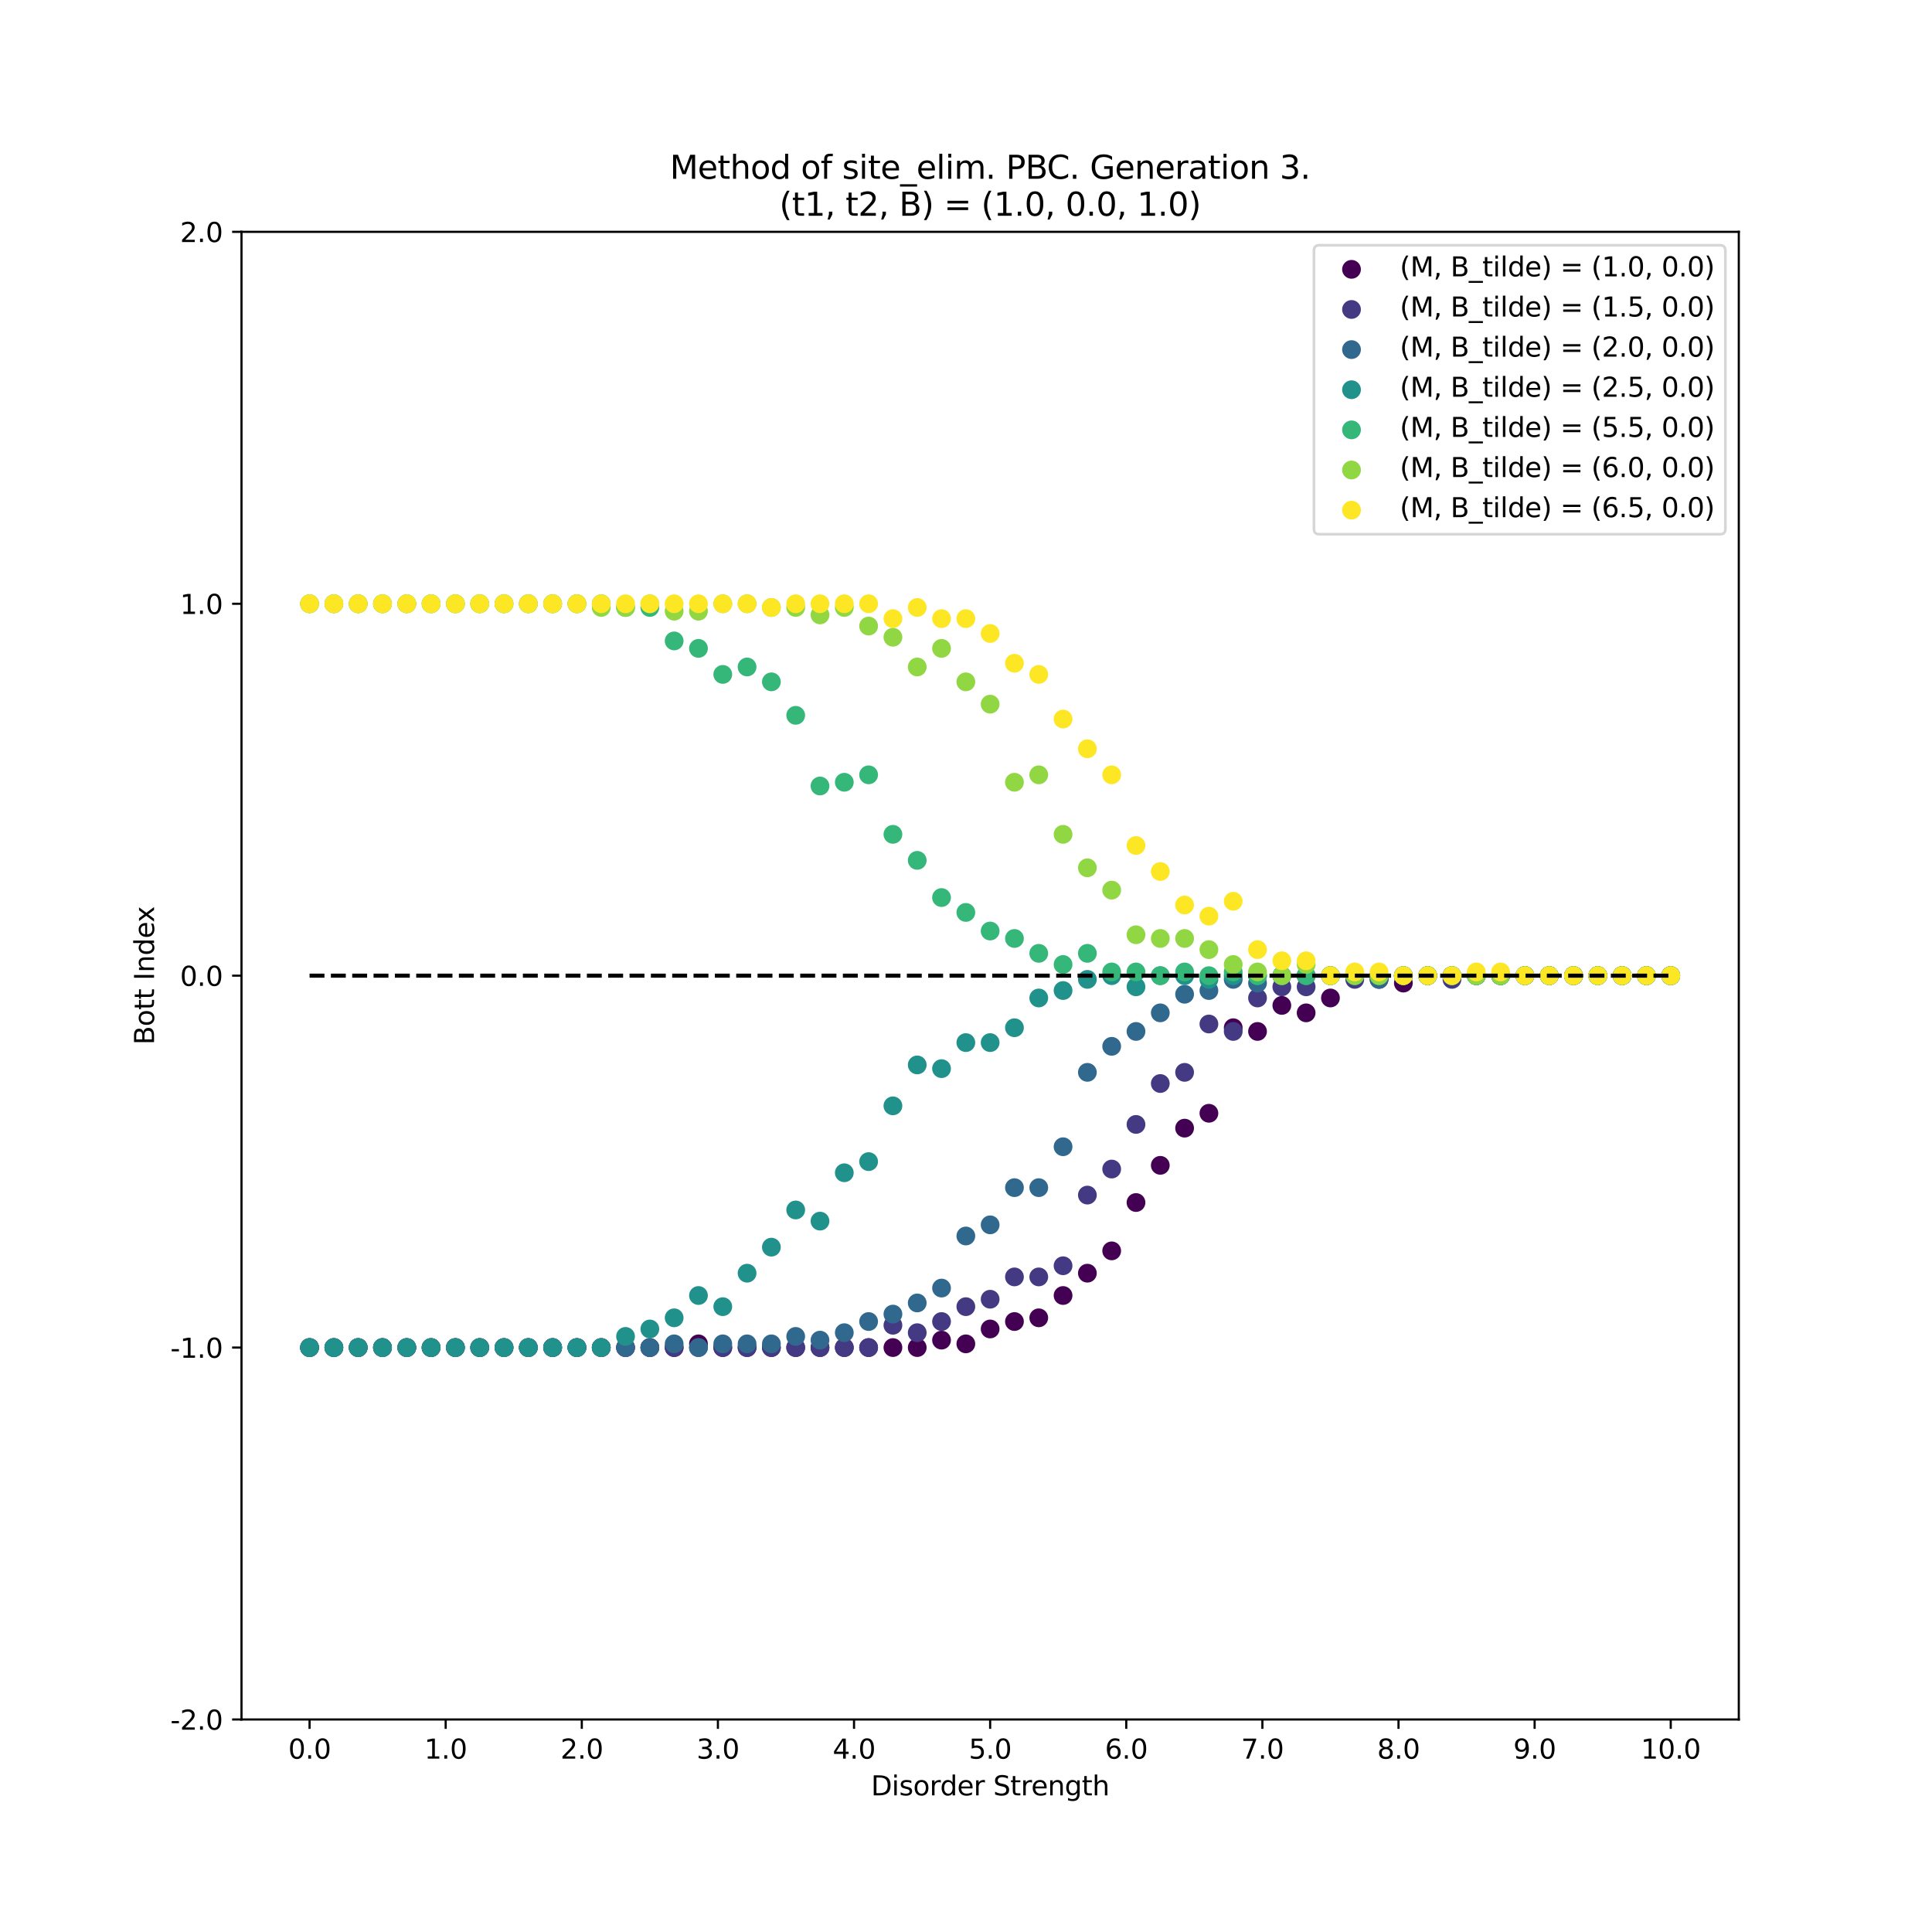 <?xml version="1.0" encoding="utf-8" standalone="no"?>
<!DOCTYPE svg PUBLIC "-//W3C//DTD SVG 1.1//EN"
  "http://www.w3.org/Graphics/SVG/1.1/DTD/svg11.dtd">
<svg xmlns:xlink="http://www.w3.org/1999/xlink" width="720pt" height="720pt" viewBox="0 0 720 720" xmlns="http://www.w3.org/2000/svg" version="1.1">
 <defs>
  <style type="text/css">*{stroke-linejoin: round; stroke-linecap: butt}</style>
 </defs>
 <g id="figure_1">
  <g id="patch_1">
   <path d="M 0 720 
L 720 720 
L 720 0 
L 0 0 
z
" style="fill: #ffffff"/>
  </g>
  <g id="axes_1">
   <g id="patch_2">
    <path d="M 90 640.8 
L 648 640.8 
L 648 86.4 
L 90 86.4 
z
" style="fill: #ffffff"/>
   </g>
   <g id="PathCollection_1">
    <defs>
     <path id="mc2fcbb5579" d="M 0 3 
C 0.796 3 1.559 2.684 2.121 2.121 
C 2.684 1.559 3 0.796 3 0 
C 3 -0.796 2.684 -1.559 2.121 -2.121 
C 1.559 -2.684 0.796 -3 0 -3 
C -0.796 -3 -1.559 -2.684 -2.121 -2.121 
C -2.684 -1.559 -3 -0.796 -3 0 
C -3 0.796 -2.684 1.559 -2.121 2.121 
C -1.559 2.684 -0.796 3 0 3 
z
" style="stroke: #440154"/>
    </defs>
    <g clip-path="url(#p22fc3828f4)">
     <use xlink:href="#mc2fcbb5579" x="115.364" y="502.2" style="fill: #440154; stroke: #440154"/>
     <use xlink:href="#mc2fcbb5579" x="124.422" y="502.2" style="fill: #440154; stroke: #440154"/>
     <use xlink:href="#mc2fcbb5579" x="133.481" y="502.2" style="fill: #440154; stroke: #440154"/>
     <use xlink:href="#mc2fcbb5579" x="142.539" y="502.2" style="fill: #440154; stroke: #440154"/>
     <use xlink:href="#mc2fcbb5579" x="151.597" y="502.2" style="fill: #440154; stroke: #440154"/>
     <use xlink:href="#mc2fcbb5579" x="160.656" y="502.2" style="fill: #440154; stroke: #440154"/>
     <use xlink:href="#mc2fcbb5579" x="169.714" y="502.2" style="fill: #440154; stroke: #440154"/>
     <use xlink:href="#mc2fcbb5579" x="178.773" y="502.2" style="fill: #440154; stroke: #440154"/>
     <use xlink:href="#mc2fcbb5579" x="187.831" y="502.2" style="fill: #440154; stroke: #440154"/>
     <use xlink:href="#mc2fcbb5579" x="196.89" y="502.2" style="fill: #440154; stroke: #440154"/>
     <use xlink:href="#mc2fcbb5579" x="205.948" y="502.2" style="fill: #440154; stroke: #440154"/>
     <use xlink:href="#mc2fcbb5579" x="215.006" y="502.2" style="fill: #440154; stroke: #440154"/>
     <use xlink:href="#mc2fcbb5579" x="224.065" y="502.2" style="fill: #440154; stroke: #440154"/>
     <use xlink:href="#mc2fcbb5579" x="233.123" y="502.2" style="fill: #440154; stroke: #440154"/>
     <use xlink:href="#mc2fcbb5579" x="242.182" y="502.2" style="fill: #440154; stroke: #440154"/>
     <use xlink:href="#mc2fcbb5579" x="251.24" y="502.2" style="fill: #440154; stroke: #440154"/>
     <use xlink:href="#mc2fcbb5579" x="260.299" y="500.814" style="fill: #440154; stroke: #440154"/>
     <use xlink:href="#mc2fcbb5579" x="269.357" y="502.2" style="fill: #440154; stroke: #440154"/>
     <use xlink:href="#mc2fcbb5579" x="278.416" y="502.2" style="fill: #440154; stroke: #440154"/>
     <use xlink:href="#mc2fcbb5579" x="287.474" y="502.2" style="fill: #440154; stroke: #440154"/>
     <use xlink:href="#mc2fcbb5579" x="296.532" y="502.2" style="fill: #440154; stroke: #440154"/>
     <use xlink:href="#mc2fcbb5579" x="305.591" y="502.2" style="fill: #440154; stroke: #440154"/>
     <use xlink:href="#mc2fcbb5579" x="314.649" y="502.2" style="fill: #440154; stroke: #440154"/>
     <use xlink:href="#mc2fcbb5579" x="323.708" y="502.2" style="fill: #440154; stroke: #440154"/>
     <use xlink:href="#mc2fcbb5579" x="332.766" y="502.2" style="fill: #440154; stroke: #440154"/>
     <use xlink:href="#mc2fcbb5579" x="341.825" y="502.2" style="fill: #440154; stroke: #440154"/>
     <use xlink:href="#mc2fcbb5579" x="350.883" y="499.428" style="fill: #440154; stroke: #440154"/>
     <use xlink:href="#mc2fcbb5579" x="359.942" y="500.814" style="fill: #440154; stroke: #440154"/>
     <use xlink:href="#mc2fcbb5579" x="369" y="495.27" style="fill: #440154; stroke: #440154"/>
     <use xlink:href="#mc2fcbb5579" x="378.058" y="492.498" style="fill: #440154; stroke: #440154"/>
     <use xlink:href="#mc2fcbb5579" x="387.117" y="491.112" style="fill: #440154; stroke: #440154"/>
     <use xlink:href="#mc2fcbb5579" x="396.175" y="482.796" style="fill: #440154; stroke: #440154"/>
     <use xlink:href="#mc2fcbb5579" x="405.234" y="474.48" style="fill: #440154; stroke: #440154"/>
     <use xlink:href="#mc2fcbb5579" x="414.292" y="466.164" style="fill: #440154; stroke: #440154"/>
     <use xlink:href="#mc2fcbb5579" x="423.351" y="448.146" style="fill: #440154; stroke: #440154"/>
     <use xlink:href="#mc2fcbb5579" x="432.409" y="434.286" style="fill: #440154; stroke: #440154"/>
     <use xlink:href="#mc2fcbb5579" x="441.468" y="420.426" style="fill: #440154; stroke: #440154"/>
     <use xlink:href="#mc2fcbb5579" x="450.526" y="414.882" style="fill: #440154; stroke: #440154"/>
     <use xlink:href="#mc2fcbb5579" x="459.584" y="383.004" style="fill: #440154; stroke: #440154"/>
     <use xlink:href="#mc2fcbb5579" x="468.643" y="384.39" style="fill: #440154; stroke: #440154"/>
     <use xlink:href="#mc2fcbb5579" x="477.701" y="374.688" style="fill: #440154; stroke: #440154"/>
     <use xlink:href="#mc2fcbb5579" x="486.76" y="377.46" style="fill: #440154; stroke: #440154"/>
     <use xlink:href="#mc2fcbb5579" x="495.818" y="371.916" style="fill: #440154; stroke: #440154"/>
     <use xlink:href="#mc2fcbb5579" x="504.877" y="363.6" style="fill: #440154; stroke: #440154"/>
     <use xlink:href="#mc2fcbb5579" x="513.935" y="364.986" style="fill: #440154; stroke: #440154"/>
     <use xlink:href="#mc2fcbb5579" x="522.994" y="366.372" style="fill: #440154; stroke: #440154"/>
     <use xlink:href="#mc2fcbb5579" x="532.052" y="363.6" style="fill: #440154; stroke: #440154"/>
     <use xlink:href="#mc2fcbb5579" x="541.11" y="363.6" style="fill: #440154; stroke: #440154"/>
     <use xlink:href="#mc2fcbb5579" x="550.169" y="363.6" style="fill: #440154; stroke: #440154"/>
     <use xlink:href="#mc2fcbb5579" x="559.227" y="363.6" style="fill: #440154; stroke: #440154"/>
     <use xlink:href="#mc2fcbb5579" x="568.286" y="363.6" style="fill: #440154; stroke: #440154"/>
     <use xlink:href="#mc2fcbb5579" x="577.344" y="363.6" style="fill: #440154; stroke: #440154"/>
     <use xlink:href="#mc2fcbb5579" x="586.403" y="363.6" style="fill: #440154; stroke: #440154"/>
     <use xlink:href="#mc2fcbb5579" x="595.461" y="363.6" style="fill: #440154; stroke: #440154"/>
     <use xlink:href="#mc2fcbb5579" x="604.519" y="363.6" style="fill: #440154; stroke: #440154"/>
     <use xlink:href="#mc2fcbb5579" x="613.578" y="363.6" style="fill: #440154; stroke: #440154"/>
     <use xlink:href="#mc2fcbb5579" x="622.636" y="363.6" style="fill: #440154; stroke: #440154"/>
    </g>
   </g>
   <g id="PathCollection_2">
    <defs>
     <path id="mdbecf83c78" d="M 0 3 
C 0.796 3 1.559 2.684 2.121 2.121 
C 2.684 1.559 3 0.796 3 0 
C 3 -0.796 2.684 -1.559 2.121 -2.121 
C 1.559 -2.684 0.796 -3 0 -3 
C -0.796 -3 -1.559 -2.684 -2.121 -2.121 
C -2.684 -1.559 -3 -0.796 -3 0 
C -3 0.796 -2.684 1.559 -2.121 2.121 
C -1.559 2.684 -0.796 3 0 3 
z
" style="stroke: #443983"/>
    </defs>
    <g clip-path="url(#p22fc3828f4)">
     <use xlink:href="#mdbecf83c78" x="115.364" y="502.2" style="fill: #443983; stroke: #443983"/>
     <use xlink:href="#mdbecf83c78" x="124.422" y="502.2" style="fill: #443983; stroke: #443983"/>
     <use xlink:href="#mdbecf83c78" x="133.481" y="502.2" style="fill: #443983; stroke: #443983"/>
     <use xlink:href="#mdbecf83c78" x="142.539" y="502.2" style="fill: #443983; stroke: #443983"/>
     <use xlink:href="#mdbecf83c78" x="151.597" y="502.2" style="fill: #443983; stroke: #443983"/>
     <use xlink:href="#mdbecf83c78" x="160.656" y="502.2" style="fill: #443983; stroke: #443983"/>
     <use xlink:href="#mdbecf83c78" x="169.714" y="502.2" style="fill: #443983; stroke: #443983"/>
     <use xlink:href="#mdbecf83c78" x="178.773" y="502.2" style="fill: #443983; stroke: #443983"/>
     <use xlink:href="#mdbecf83c78" x="187.831" y="502.2" style="fill: #443983; stroke: #443983"/>
     <use xlink:href="#mdbecf83c78" x="196.89" y="502.2" style="fill: #443983; stroke: #443983"/>
     <use xlink:href="#mdbecf83c78" x="205.948" y="502.2" style="fill: #443983; stroke: #443983"/>
     <use xlink:href="#mdbecf83c78" x="215.006" y="502.2" style="fill: #443983; stroke: #443983"/>
     <use xlink:href="#mdbecf83c78" x="224.065" y="502.2" style="fill: #443983; stroke: #443983"/>
     <use xlink:href="#mdbecf83c78" x="233.123" y="502.2" style="fill: #443983; stroke: #443983"/>
     <use xlink:href="#mdbecf83c78" x="242.182" y="502.2" style="fill: #443983; stroke: #443983"/>
     <use xlink:href="#mdbecf83c78" x="251.24" y="502.2" style="fill: #443983; stroke: #443983"/>
     <use xlink:href="#mdbecf83c78" x="260.299" y="502.2" style="fill: #443983; stroke: #443983"/>
     <use xlink:href="#mdbecf83c78" x="269.357" y="502.2" style="fill: #443983; stroke: #443983"/>
     <use xlink:href="#mdbecf83c78" x="278.416" y="502.2" style="fill: #443983; stroke: #443983"/>
     <use xlink:href="#mdbecf83c78" x="287.474" y="502.2" style="fill: #443983; stroke: #443983"/>
     <use xlink:href="#mdbecf83c78" x="296.532" y="502.2" style="fill: #443983; stroke: #443983"/>
     <use xlink:href="#mdbecf83c78" x="305.591" y="502.2" style="fill: #443983; stroke: #443983"/>
     <use xlink:href="#mdbecf83c78" x="314.649" y="502.2" style="fill: #443983; stroke: #443983"/>
     <use xlink:href="#mdbecf83c78" x="323.708" y="502.2" style="fill: #443983; stroke: #443983"/>
     <use xlink:href="#mdbecf83c78" x="332.766" y="493.884" style="fill: #443983; stroke: #443983"/>
     <use xlink:href="#mdbecf83c78" x="341.825" y="496.656" style="fill: #443983; stroke: #443983"/>
     <use xlink:href="#mdbecf83c78" x="350.883" y="492.498" style="fill: #443983; stroke: #443983"/>
     <use xlink:href="#mdbecf83c78" x="359.942" y="486.954" style="fill: #443983; stroke: #443983"/>
     <use xlink:href="#mdbecf83c78" x="369" y="484.182" style="fill: #443983; stroke: #443983"/>
     <use xlink:href="#mdbecf83c78" x="378.058" y="475.866" style="fill: #443983; stroke: #443983"/>
     <use xlink:href="#mdbecf83c78" x="387.117" y="475.866" style="fill: #443983; stroke: #443983"/>
     <use xlink:href="#mdbecf83c78" x="396.175" y="471.708" style="fill: #443983; stroke: #443983"/>
     <use xlink:href="#mdbecf83c78" x="405.234" y="445.374" style="fill: #443983; stroke: #443983"/>
     <use xlink:href="#mdbecf83c78" x="414.292" y="435.672" style="fill: #443983; stroke: #443983"/>
     <use xlink:href="#mdbecf83c78" x="423.351" y="419.04" style="fill: #443983; stroke: #443983"/>
     <use xlink:href="#mdbecf83c78" x="432.409" y="403.794" style="fill: #443983; stroke: #443983"/>
     <use xlink:href="#mdbecf83c78" x="441.468" y="399.636" style="fill: #443983; stroke: #443983"/>
     <use xlink:href="#mdbecf83c78" x="450.526" y="381.618" style="fill: #443983; stroke: #443983"/>
     <use xlink:href="#mdbecf83c78" x="459.584" y="384.39" style="fill: #443983; stroke: #443983"/>
     <use xlink:href="#mdbecf83c78" x="468.643" y="371.916" style="fill: #443983; stroke: #443983"/>
     <use xlink:href="#mdbecf83c78" x="477.701" y="367.758" style="fill: #443983; stroke: #443983"/>
     <use xlink:href="#mdbecf83c78" x="486.76" y="367.758" style="fill: #443983; stroke: #443983"/>
     <use xlink:href="#mdbecf83c78" x="495.818" y="363.6" style="fill: #443983; stroke: #443983"/>
     <use xlink:href="#mdbecf83c78" x="504.877" y="364.986" style="fill: #443983; stroke: #443983"/>
     <use xlink:href="#mdbecf83c78" x="513.935" y="363.6" style="fill: #443983; stroke: #443983"/>
     <use xlink:href="#mdbecf83c78" x="522.994" y="363.6" style="fill: #443983; stroke: #443983"/>
     <use xlink:href="#mdbecf83c78" x="532.052" y="363.6" style="fill: #443983; stroke: #443983"/>
     <use xlink:href="#mdbecf83c78" x="541.11" y="364.986" style="fill: #443983; stroke: #443983"/>
     <use xlink:href="#mdbecf83c78" x="550.169" y="363.6" style="fill: #443983; stroke: #443983"/>
     <use xlink:href="#mdbecf83c78" x="559.227" y="363.6" style="fill: #443983; stroke: #443983"/>
     <use xlink:href="#mdbecf83c78" x="568.286" y="363.6" style="fill: #443983; stroke: #443983"/>
     <use xlink:href="#mdbecf83c78" x="577.344" y="363.6" style="fill: #443983; stroke: #443983"/>
     <use xlink:href="#mdbecf83c78" x="586.403" y="363.6" style="fill: #443983; stroke: #443983"/>
     <use xlink:href="#mdbecf83c78" x="595.461" y="363.6" style="fill: #443983; stroke: #443983"/>
     <use xlink:href="#mdbecf83c78" x="604.519" y="363.6" style="fill: #443983; stroke: #443983"/>
     <use xlink:href="#mdbecf83c78" x="613.578" y="363.6" style="fill: #443983; stroke: #443983"/>
     <use xlink:href="#mdbecf83c78" x="622.636" y="363.6" style="fill: #443983; stroke: #443983"/>
    </g>
   </g>
   <g id="PathCollection_3">
    <defs>
     <path id="mbba0de0a08" d="M 0 3 
C 0.796 3 1.559 2.684 2.121 2.121 
C 2.684 1.559 3 0.796 3 0 
C 3 -0.796 2.684 -1.559 2.121 -2.121 
C 1.559 -2.684 0.796 -3 0 -3 
C -0.796 -3 -1.559 -2.684 -2.121 -2.121 
C -2.684 -1.559 -3 -0.796 -3 0 
C -3 0.796 -2.684 1.559 -2.121 2.121 
C -1.559 2.684 -0.796 3 0 3 
z
" style="stroke: #31688e"/>
    </defs>
    <g clip-path="url(#p22fc3828f4)">
     <use xlink:href="#mbba0de0a08" x="115.364" y="502.2" style="fill: #31688e; stroke: #31688e"/>
     <use xlink:href="#mbba0de0a08" x="124.422" y="502.2" style="fill: #31688e; stroke: #31688e"/>
     <use xlink:href="#mbba0de0a08" x="133.481" y="502.2" style="fill: #31688e; stroke: #31688e"/>
     <use xlink:href="#mbba0de0a08" x="142.539" y="502.2" style="fill: #31688e; stroke: #31688e"/>
     <use xlink:href="#mbba0de0a08" x="151.597" y="502.2" style="fill: #31688e; stroke: #31688e"/>
     <use xlink:href="#mbba0de0a08" x="160.656" y="502.2" style="fill: #31688e; stroke: #31688e"/>
     <use xlink:href="#mbba0de0a08" x="169.714" y="502.2" style="fill: #31688e; stroke: #31688e"/>
     <use xlink:href="#mbba0de0a08" x="178.773" y="502.2" style="fill: #31688e; stroke: #31688e"/>
     <use xlink:href="#mbba0de0a08" x="187.831" y="502.2" style="fill: #31688e; stroke: #31688e"/>
     <use xlink:href="#mbba0de0a08" x="196.89" y="502.2" style="fill: #31688e; stroke: #31688e"/>
     <use xlink:href="#mbba0de0a08" x="205.948" y="502.2" style="fill: #31688e; stroke: #31688e"/>
     <use xlink:href="#mbba0de0a08" x="215.006" y="502.2" style="fill: #31688e; stroke: #31688e"/>
     <use xlink:href="#mbba0de0a08" x="224.065" y="502.2" style="fill: #31688e; stroke: #31688e"/>
     <use xlink:href="#mbba0de0a08" x="233.123" y="502.2" style="fill: #31688e; stroke: #31688e"/>
     <use xlink:href="#mbba0de0a08" x="242.182" y="502.2" style="fill: #31688e; stroke: #31688e"/>
     <use xlink:href="#mbba0de0a08" x="251.24" y="500.814" style="fill: #31688e; stroke: #31688e"/>
     <use xlink:href="#mbba0de0a08" x="260.299" y="502.2" style="fill: #31688e; stroke: #31688e"/>
     <use xlink:href="#mbba0de0a08" x="269.357" y="500.814" style="fill: #31688e; stroke: #31688e"/>
     <use xlink:href="#mbba0de0a08" x="278.416" y="500.814" style="fill: #31688e; stroke: #31688e"/>
     <use xlink:href="#mbba0de0a08" x="287.474" y="500.814" style="fill: #31688e; stroke: #31688e"/>
     <use xlink:href="#mbba0de0a08" x="296.532" y="498.042" style="fill: #31688e; stroke: #31688e"/>
     <use xlink:href="#mbba0de0a08" x="305.591" y="499.428" style="fill: #31688e; stroke: #31688e"/>
     <use xlink:href="#mbba0de0a08" x="314.649" y="496.656" style="fill: #31688e; stroke: #31688e"/>
     <use xlink:href="#mbba0de0a08" x="323.708" y="492.498" style="fill: #31688e; stroke: #31688e"/>
     <use xlink:href="#mbba0de0a08" x="332.766" y="489.726" style="fill: #31688e; stroke: #31688e"/>
     <use xlink:href="#mbba0de0a08" x="341.825" y="485.568" style="fill: #31688e; stroke: #31688e"/>
     <use xlink:href="#mbba0de0a08" x="350.883" y="480.024" style="fill: #31688e; stroke: #31688e"/>
     <use xlink:href="#mbba0de0a08" x="359.942" y="460.62" style="fill: #31688e; stroke: #31688e"/>
     <use xlink:href="#mbba0de0a08" x="369" y="456.462" style="fill: #31688e; stroke: #31688e"/>
     <use xlink:href="#mbba0de0a08" x="378.058" y="442.602" style="fill: #31688e; stroke: #31688e"/>
     <use xlink:href="#mbba0de0a08" x="387.117" y="442.602" style="fill: #31688e; stroke: #31688e"/>
     <use xlink:href="#mbba0de0a08" x="396.175" y="427.356" style="fill: #31688e; stroke: #31688e"/>
     <use xlink:href="#mbba0de0a08" x="405.234" y="399.636" style="fill: #31688e; stroke: #31688e"/>
     <use xlink:href="#mbba0de0a08" x="414.292" y="389.934" style="fill: #31688e; stroke: #31688e"/>
     <use xlink:href="#mbba0de0a08" x="423.351" y="384.39" style="fill: #31688e; stroke: #31688e"/>
     <use xlink:href="#mbba0de0a08" x="432.409" y="377.46" style="fill: #31688e; stroke: #31688e"/>
     <use xlink:href="#mbba0de0a08" x="441.468" y="370.53" style="fill: #31688e; stroke: #31688e"/>
     <use xlink:href="#mbba0de0a08" x="450.526" y="369.144" style="fill: #31688e; stroke: #31688e"/>
     <use xlink:href="#mbba0de0a08" x="459.584" y="364.986" style="fill: #31688e; stroke: #31688e"/>
     <use xlink:href="#mbba0de0a08" x="468.643" y="366.372" style="fill: #31688e; stroke: #31688e"/>
     <use xlink:href="#mbba0de0a08" x="477.701" y="363.6" style="fill: #31688e; stroke: #31688e"/>
     <use xlink:href="#mbba0de0a08" x="486.76" y="363.6" style="fill: #31688e; stroke: #31688e"/>
     <use xlink:href="#mbba0de0a08" x="495.818" y="363.6" style="fill: #31688e; stroke: #31688e"/>
     <use xlink:href="#mbba0de0a08" x="504.877" y="363.6" style="fill: #31688e; stroke: #31688e"/>
     <use xlink:href="#mbba0de0a08" x="513.935" y="364.986" style="fill: #31688e; stroke: #31688e"/>
     <use xlink:href="#mbba0de0a08" x="522.994" y="363.6" style="fill: #31688e; stroke: #31688e"/>
     <use xlink:href="#mbba0de0a08" x="532.052" y="363.6" style="fill: #31688e; stroke: #31688e"/>
     <use xlink:href="#mbba0de0a08" x="541.11" y="363.6" style="fill: #31688e; stroke: #31688e"/>
     <use xlink:href="#mbba0de0a08" x="550.169" y="363.6" style="fill: #31688e; stroke: #31688e"/>
     <use xlink:href="#mbba0de0a08" x="559.227" y="363.6" style="fill: #31688e; stroke: #31688e"/>
     <use xlink:href="#mbba0de0a08" x="568.286" y="363.6" style="fill: #31688e; stroke: #31688e"/>
     <use xlink:href="#mbba0de0a08" x="577.344" y="363.6" style="fill: #31688e; stroke: #31688e"/>
     <use xlink:href="#mbba0de0a08" x="586.403" y="363.6" style="fill: #31688e; stroke: #31688e"/>
     <use xlink:href="#mbba0de0a08" x="595.461" y="363.6" style="fill: #31688e; stroke: #31688e"/>
     <use xlink:href="#mbba0de0a08" x="604.519" y="363.6" style="fill: #31688e; stroke: #31688e"/>
     <use xlink:href="#mbba0de0a08" x="613.578" y="363.6" style="fill: #31688e; stroke: #31688e"/>
     <use xlink:href="#mbba0de0a08" x="622.636" y="363.6" style="fill: #31688e; stroke: #31688e"/>
    </g>
   </g>
   <g id="PathCollection_4">
    <defs>
     <path id="m1be37a2771" d="M 0 3 
C 0.796 3 1.559 2.684 2.121 2.121 
C 2.684 1.559 3 0.796 3 0 
C 3 -0.796 2.684 -1.559 2.121 -2.121 
C 1.559 -2.684 0.796 -3 0 -3 
C -0.796 -3 -1.559 -2.684 -2.121 -2.121 
C -2.684 -1.559 -3 -0.796 -3 0 
C -3 0.796 -2.684 1.559 -2.121 2.121 
C -1.559 2.684 -0.796 3 0 3 
z
" style="stroke: #21918c"/>
    </defs>
    <g clip-path="url(#p22fc3828f4)">
     <use xlink:href="#m1be37a2771" x="115.364" y="502.2" style="fill: #21918c; stroke: #21918c"/>
     <use xlink:href="#m1be37a2771" x="124.422" y="502.2" style="fill: #21918c; stroke: #21918c"/>
     <use xlink:href="#m1be37a2771" x="133.481" y="502.2" style="fill: #21918c; stroke: #21918c"/>
     <use xlink:href="#m1be37a2771" x="142.539" y="502.2" style="fill: #21918c; stroke: #21918c"/>
     <use xlink:href="#m1be37a2771" x="151.597" y="502.2" style="fill: #21918c; stroke: #21918c"/>
     <use xlink:href="#m1be37a2771" x="160.656" y="502.2" style="fill: #21918c; stroke: #21918c"/>
     <use xlink:href="#m1be37a2771" x="169.714" y="502.2" style="fill: #21918c; stroke: #21918c"/>
     <use xlink:href="#m1be37a2771" x="178.773" y="502.2" style="fill: #21918c; stroke: #21918c"/>
     <use xlink:href="#m1be37a2771" x="187.831" y="502.2" style="fill: #21918c; stroke: #21918c"/>
     <use xlink:href="#m1be37a2771" x="196.89" y="502.2" style="fill: #21918c; stroke: #21918c"/>
     <use xlink:href="#m1be37a2771" x="205.948" y="502.2" style="fill: #21918c; stroke: #21918c"/>
     <use xlink:href="#m1be37a2771" x="215.006" y="502.2" style="fill: #21918c; stroke: #21918c"/>
     <use xlink:href="#m1be37a2771" x="224.065" y="502.2" style="fill: #21918c; stroke: #21918c"/>
     <use xlink:href="#m1be37a2771" x="233.123" y="498.042" style="fill: #21918c; stroke: #21918c"/>
     <use xlink:href="#m1be37a2771" x="242.182" y="495.27" style="fill: #21918c; stroke: #21918c"/>
     <use xlink:href="#m1be37a2771" x="251.24" y="491.112" style="fill: #21918c; stroke: #21918c"/>
     <use xlink:href="#m1be37a2771" x="260.299" y="482.796" style="fill: #21918c; stroke: #21918c"/>
     <use xlink:href="#m1be37a2771" x="269.357" y="486.954" style="fill: #21918c; stroke: #21918c"/>
     <use xlink:href="#m1be37a2771" x="278.416" y="474.48" style="fill: #21918c; stroke: #21918c"/>
     <use xlink:href="#m1be37a2771" x="287.474" y="464.778" style="fill: #21918c; stroke: #21918c"/>
     <use xlink:href="#m1be37a2771" x="296.532" y="450.918" style="fill: #21918c; stroke: #21918c"/>
     <use xlink:href="#m1be37a2771" x="305.591" y="455.076" style="fill: #21918c; stroke: #21918c"/>
     <use xlink:href="#m1be37a2771" x="314.649" y="437.058" style="fill: #21918c; stroke: #21918c"/>
     <use xlink:href="#m1be37a2771" x="323.708" y="432.9" style="fill: #21918c; stroke: #21918c"/>
     <use xlink:href="#m1be37a2771" x="332.766" y="412.11" style="fill: #21918c; stroke: #21918c"/>
     <use xlink:href="#m1be37a2771" x="341.825" y="396.864" style="fill: #21918c; stroke: #21918c"/>
     <use xlink:href="#m1be37a2771" x="350.883" y="398.25" style="fill: #21918c; stroke: #21918c"/>
     <use xlink:href="#m1be37a2771" x="359.942" y="388.548" style="fill: #21918c; stroke: #21918c"/>
     <use xlink:href="#m1be37a2771" x="369" y="388.548" style="fill: #21918c; stroke: #21918c"/>
     <use xlink:href="#m1be37a2771" x="378.058" y="383.004" style="fill: #21918c; stroke: #21918c"/>
     <use xlink:href="#m1be37a2771" x="387.117" y="371.916" style="fill: #21918c; stroke: #21918c"/>
     <use xlink:href="#m1be37a2771" x="396.175" y="369.144" style="fill: #21918c; stroke: #21918c"/>
     <use xlink:href="#m1be37a2771" x="405.234" y="364.986" style="fill: #21918c; stroke: #21918c"/>
     <use xlink:href="#m1be37a2771" x="414.292" y="363.6" style="fill: #21918c; stroke: #21918c"/>
     <use xlink:href="#m1be37a2771" x="423.351" y="367.758" style="fill: #21918c; stroke: #21918c"/>
     <use xlink:href="#m1be37a2771" x="432.409" y="363.6" style="fill: #21918c; stroke: #21918c"/>
     <use xlink:href="#m1be37a2771" x="441.468" y="363.6" style="fill: #21918c; stroke: #21918c"/>
     <use xlink:href="#m1be37a2771" x="450.526" y="364.986" style="fill: #21918c; stroke: #21918c"/>
     <use xlink:href="#m1be37a2771" x="459.584" y="363.6" style="fill: #21918c; stroke: #21918c"/>
     <use xlink:href="#m1be37a2771" x="468.643" y="363.6" style="fill: #21918c; stroke: #21918c"/>
     <use xlink:href="#m1be37a2771" x="477.701" y="363.6" style="fill: #21918c; stroke: #21918c"/>
     <use xlink:href="#m1be37a2771" x="486.76" y="363.6" style="fill: #21918c; stroke: #21918c"/>
     <use xlink:href="#m1be37a2771" x="495.818" y="363.6" style="fill: #21918c; stroke: #21918c"/>
     <use xlink:href="#m1be37a2771" x="504.877" y="363.6" style="fill: #21918c; stroke: #21918c"/>
     <use xlink:href="#m1be37a2771" x="513.935" y="363.6" style="fill: #21918c; stroke: #21918c"/>
     <use xlink:href="#m1be37a2771" x="522.994" y="363.6" style="fill: #21918c; stroke: #21918c"/>
     <use xlink:href="#m1be37a2771" x="532.052" y="363.6" style="fill: #21918c; stroke: #21918c"/>
     <use xlink:href="#m1be37a2771" x="541.11" y="363.6" style="fill: #21918c; stroke: #21918c"/>
     <use xlink:href="#m1be37a2771" x="550.169" y="363.6" style="fill: #21918c; stroke: #21918c"/>
     <use xlink:href="#m1be37a2771" x="559.227" y="363.6" style="fill: #21918c; stroke: #21918c"/>
     <use xlink:href="#m1be37a2771" x="568.286" y="363.6" style="fill: #21918c; stroke: #21918c"/>
     <use xlink:href="#m1be37a2771" x="577.344" y="363.6" style="fill: #21918c; stroke: #21918c"/>
     <use xlink:href="#m1be37a2771" x="586.403" y="363.6" style="fill: #21918c; stroke: #21918c"/>
     <use xlink:href="#m1be37a2771" x="595.461" y="363.6" style="fill: #21918c; stroke: #21918c"/>
     <use xlink:href="#m1be37a2771" x="604.519" y="363.6" style="fill: #21918c; stroke: #21918c"/>
     <use xlink:href="#m1be37a2771" x="613.578" y="363.6" style="fill: #21918c; stroke: #21918c"/>
     <use xlink:href="#m1be37a2771" x="622.636" y="363.6" style="fill: #21918c; stroke: #21918c"/>
    </g>
   </g>
   <g id="PathCollection_5">
    <defs>
     <path id="m1367d3760b" d="M 0 3 
C 0.796 3 1.559 2.684 2.121 2.121 
C 2.684 1.559 3 0.796 3 0 
C 3 -0.796 2.684 -1.559 2.121 -2.121 
C 1.559 -2.684 0.796 -3 0 -3 
C -0.796 -3 -1.559 -2.684 -2.121 -2.121 
C -2.684 -1.559 -3 -0.796 -3 0 
C -3 0.796 -2.684 1.559 -2.121 2.121 
C -1.559 2.684 -0.796 3 0 3 
z
" style="stroke: #35b779"/>
    </defs>
    <g clip-path="url(#p22fc3828f4)">
     <use xlink:href="#m1367d3760b" x="115.364" y="225" style="fill: #35b779; stroke: #35b779"/>
     <use xlink:href="#m1367d3760b" x="124.422" y="225" style="fill: #35b779; stroke: #35b779"/>
     <use xlink:href="#m1367d3760b" x="133.481" y="225" style="fill: #35b779; stroke: #35b779"/>
     <use xlink:href="#m1367d3760b" x="142.539" y="225" style="fill: #35b779; stroke: #35b779"/>
     <use xlink:href="#m1367d3760b" x="151.597" y="225" style="fill: #35b779; stroke: #35b779"/>
     <use xlink:href="#m1367d3760b" x="160.656" y="225" style="fill: #35b779; stroke: #35b779"/>
     <use xlink:href="#m1367d3760b" x="169.714" y="225" style="fill: #35b779; stroke: #35b779"/>
     <use xlink:href="#m1367d3760b" x="178.773" y="225" style="fill: #35b779; stroke: #35b779"/>
     <use xlink:href="#m1367d3760b" x="187.831" y="225" style="fill: #35b779; stroke: #35b779"/>
     <use xlink:href="#m1367d3760b" x="196.89" y="225" style="fill: #35b779; stroke: #35b779"/>
     <use xlink:href="#m1367d3760b" x="205.948" y="225" style="fill: #35b779; stroke: #35b779"/>
     <use xlink:href="#m1367d3760b" x="215.006" y="225" style="fill: #35b779; stroke: #35b779"/>
     <use xlink:href="#m1367d3760b" x="224.065" y="225" style="fill: #35b779; stroke: #35b779"/>
     <use xlink:href="#m1367d3760b" x="233.123" y="226.386" style="fill: #35b779; stroke: #35b779"/>
     <use xlink:href="#m1367d3760b" x="242.182" y="226.386" style="fill: #35b779; stroke: #35b779"/>
     <use xlink:href="#m1367d3760b" x="251.24" y="238.86" style="fill: #35b779; stroke: #35b779"/>
     <use xlink:href="#m1367d3760b" x="260.299" y="241.632" style="fill: #35b779; stroke: #35b779"/>
     <use xlink:href="#m1367d3760b" x="269.357" y="251.334" style="fill: #35b779; stroke: #35b779"/>
     <use xlink:href="#m1367d3760b" x="278.416" y="248.562" style="fill: #35b779; stroke: #35b779"/>
     <use xlink:href="#m1367d3760b" x="287.474" y="254.106" style="fill: #35b779; stroke: #35b779"/>
     <use xlink:href="#m1367d3760b" x="296.532" y="266.58" style="fill: #35b779; stroke: #35b779"/>
     <use xlink:href="#m1367d3760b" x="305.591" y="292.914" style="fill: #35b779; stroke: #35b779"/>
     <use xlink:href="#m1367d3760b" x="314.649" y="291.528" style="fill: #35b779; stroke: #35b779"/>
     <use xlink:href="#m1367d3760b" x="323.708" y="288.756" style="fill: #35b779; stroke: #35b779"/>
     <use xlink:href="#m1367d3760b" x="332.766" y="310.932" style="fill: #35b779; stroke: #35b779"/>
     <use xlink:href="#m1367d3760b" x="341.825" y="320.634" style="fill: #35b779; stroke: #35b779"/>
     <use xlink:href="#m1367d3760b" x="350.883" y="334.494" style="fill: #35b779; stroke: #35b779"/>
     <use xlink:href="#m1367d3760b" x="359.942" y="340.038" style="fill: #35b779; stroke: #35b779"/>
     <use xlink:href="#m1367d3760b" x="369" y="346.968" style="fill: #35b779; stroke: #35b779"/>
     <use xlink:href="#m1367d3760b" x="378.058" y="349.74" style="fill: #35b779; stroke: #35b779"/>
     <use xlink:href="#m1367d3760b" x="387.117" y="355.284" style="fill: #35b779; stroke: #35b779"/>
     <use xlink:href="#m1367d3760b" x="396.175" y="359.442" style="fill: #35b779; stroke: #35b779"/>
     <use xlink:href="#m1367d3760b" x="405.234" y="355.284" style="fill: #35b779; stroke: #35b779"/>
     <use xlink:href="#m1367d3760b" x="414.292" y="362.214" style="fill: #35b779; stroke: #35b779"/>
     <use xlink:href="#m1367d3760b" x="423.351" y="362.214" style="fill: #35b779; stroke: #35b779"/>
     <use xlink:href="#m1367d3760b" x="432.409" y="363.6" style="fill: #35b779; stroke: #35b779"/>
     <use xlink:href="#m1367d3760b" x="441.468" y="362.214" style="fill: #35b779; stroke: #35b779"/>
     <use xlink:href="#m1367d3760b" x="450.526" y="363.6" style="fill: #35b779; stroke: #35b779"/>
     <use xlink:href="#m1367d3760b" x="459.584" y="362.214" style="fill: #35b779; stroke: #35b779"/>
     <use xlink:href="#m1367d3760b" x="468.643" y="363.6" style="fill: #35b779; stroke: #35b779"/>
     <use xlink:href="#m1367d3760b" x="477.701" y="363.6" style="fill: #35b779; stroke: #35b779"/>
     <use xlink:href="#m1367d3760b" x="486.76" y="363.6" style="fill: #35b779; stroke: #35b779"/>
     <use xlink:href="#m1367d3760b" x="495.818" y="363.6" style="fill: #35b779; stroke: #35b779"/>
     <use xlink:href="#m1367d3760b" x="504.877" y="363.6" style="fill: #35b779; stroke: #35b779"/>
     <use xlink:href="#m1367d3760b" x="513.935" y="363.6" style="fill: #35b779; stroke: #35b779"/>
     <use xlink:href="#m1367d3760b" x="522.994" y="363.6" style="fill: #35b779; stroke: #35b779"/>
     <use xlink:href="#m1367d3760b" x="532.052" y="363.6" style="fill: #35b779; stroke: #35b779"/>
     <use xlink:href="#m1367d3760b" x="541.11" y="363.6" style="fill: #35b779; stroke: #35b779"/>
     <use xlink:href="#m1367d3760b" x="550.169" y="363.6" style="fill: #35b779; stroke: #35b779"/>
     <use xlink:href="#m1367d3760b" x="559.227" y="363.6" style="fill: #35b779; stroke: #35b779"/>
     <use xlink:href="#m1367d3760b" x="568.286" y="363.6" style="fill: #35b779; stroke: #35b779"/>
     <use xlink:href="#m1367d3760b" x="577.344" y="363.6" style="fill: #35b779; stroke: #35b779"/>
     <use xlink:href="#m1367d3760b" x="586.403" y="363.6" style="fill: #35b779; stroke: #35b779"/>
     <use xlink:href="#m1367d3760b" x="595.461" y="363.6" style="fill: #35b779; stroke: #35b779"/>
     <use xlink:href="#m1367d3760b" x="604.519" y="363.6" style="fill: #35b779; stroke: #35b779"/>
     <use xlink:href="#m1367d3760b" x="613.578" y="363.6" style="fill: #35b779; stroke: #35b779"/>
     <use xlink:href="#m1367d3760b" x="622.636" y="363.6" style="fill: #35b779; stroke: #35b779"/>
    </g>
   </g>
   <g id="PathCollection_6">
    <defs>
     <path id="ma2ea76262e" d="M 0 3 
C 0.796 3 1.559 2.684 2.121 2.121 
C 2.684 1.559 3 0.796 3 0 
C 3 -0.796 2.684 -1.559 2.121 -2.121 
C 1.559 -2.684 0.796 -3 0 -3 
C -0.796 -3 -1.559 -2.684 -2.121 -2.121 
C -2.684 -1.559 -3 -0.796 -3 0 
C -3 0.796 -2.684 1.559 -2.121 2.121 
C -1.559 2.684 -0.796 3 0 3 
z
" style="stroke: #90d743"/>
    </defs>
    <g clip-path="url(#p22fc3828f4)">
     <use xlink:href="#ma2ea76262e" x="115.364" y="225" style="fill: #90d743; stroke: #90d743"/>
     <use xlink:href="#ma2ea76262e" x="124.422" y="225" style="fill: #90d743; stroke: #90d743"/>
     <use xlink:href="#ma2ea76262e" x="133.481" y="225" style="fill: #90d743; stroke: #90d743"/>
     <use xlink:href="#ma2ea76262e" x="142.539" y="225" style="fill: #90d743; stroke: #90d743"/>
     <use xlink:href="#ma2ea76262e" x="151.597" y="225" style="fill: #90d743; stroke: #90d743"/>
     <use xlink:href="#ma2ea76262e" x="160.656" y="225" style="fill: #90d743; stroke: #90d743"/>
     <use xlink:href="#ma2ea76262e" x="169.714" y="225" style="fill: #90d743; stroke: #90d743"/>
     <use xlink:href="#ma2ea76262e" x="178.773" y="225" style="fill: #90d743; stroke: #90d743"/>
     <use xlink:href="#ma2ea76262e" x="187.831" y="225" style="fill: #90d743; stroke: #90d743"/>
     <use xlink:href="#ma2ea76262e" x="196.89" y="225" style="fill: #90d743; stroke: #90d743"/>
     <use xlink:href="#ma2ea76262e" x="205.948" y="225" style="fill: #90d743; stroke: #90d743"/>
     <use xlink:href="#ma2ea76262e" x="215.006" y="225" style="fill: #90d743; stroke: #90d743"/>
     <use xlink:href="#ma2ea76262e" x="224.065" y="226.386" style="fill: #90d743; stroke: #90d743"/>
     <use xlink:href="#ma2ea76262e" x="233.123" y="226.386" style="fill: #90d743; stroke: #90d743"/>
     <use xlink:href="#ma2ea76262e" x="242.182" y="225" style="fill: #90d743; stroke: #90d743"/>
     <use xlink:href="#ma2ea76262e" x="251.24" y="227.772" style="fill: #90d743; stroke: #90d743"/>
     <use xlink:href="#ma2ea76262e" x="260.299" y="227.772" style="fill: #90d743; stroke: #90d743"/>
     <use xlink:href="#ma2ea76262e" x="269.357" y="225" style="fill: #90d743; stroke: #90d743"/>
     <use xlink:href="#ma2ea76262e" x="278.416" y="225" style="fill: #90d743; stroke: #90d743"/>
     <use xlink:href="#ma2ea76262e" x="287.474" y="226.386" style="fill: #90d743; stroke: #90d743"/>
     <use xlink:href="#ma2ea76262e" x="296.532" y="226.386" style="fill: #90d743; stroke: #90d743"/>
     <use xlink:href="#ma2ea76262e" x="305.591" y="229.158" style="fill: #90d743; stroke: #90d743"/>
     <use xlink:href="#ma2ea76262e" x="314.649" y="226.386" style="fill: #90d743; stroke: #90d743"/>
     <use xlink:href="#ma2ea76262e" x="323.708" y="233.316" style="fill: #90d743; stroke: #90d743"/>
     <use xlink:href="#ma2ea76262e" x="332.766" y="237.474" style="fill: #90d743; stroke: #90d743"/>
     <use xlink:href="#ma2ea76262e" x="341.825" y="248.562" style="fill: #90d743; stroke: #90d743"/>
     <use xlink:href="#ma2ea76262e" x="350.883" y="241.632" style="fill: #90d743; stroke: #90d743"/>
     <use xlink:href="#ma2ea76262e" x="359.942" y="254.106" style="fill: #90d743; stroke: #90d743"/>
     <use xlink:href="#ma2ea76262e" x="369" y="262.422" style="fill: #90d743; stroke: #90d743"/>
     <use xlink:href="#ma2ea76262e" x="378.058" y="291.528" style="fill: #90d743; stroke: #90d743"/>
     <use xlink:href="#ma2ea76262e" x="387.117" y="288.756" style="fill: #90d743; stroke: #90d743"/>
     <use xlink:href="#ma2ea76262e" x="396.175" y="310.932" style="fill: #90d743; stroke: #90d743"/>
     <use xlink:href="#ma2ea76262e" x="405.234" y="323.406" style="fill: #90d743; stroke: #90d743"/>
     <use xlink:href="#ma2ea76262e" x="414.292" y="331.722" style="fill: #90d743; stroke: #90d743"/>
     <use xlink:href="#ma2ea76262e" x="423.351" y="348.354" style="fill: #90d743; stroke: #90d743"/>
     <use xlink:href="#ma2ea76262e" x="432.409" y="349.74" style="fill: #90d743; stroke: #90d743"/>
     <use xlink:href="#ma2ea76262e" x="441.468" y="349.74" style="fill: #90d743; stroke: #90d743"/>
     <use xlink:href="#ma2ea76262e" x="450.526" y="353.898" style="fill: #90d743; stroke: #90d743"/>
     <use xlink:href="#ma2ea76262e" x="459.584" y="359.442" style="fill: #90d743; stroke: #90d743"/>
     <use xlink:href="#ma2ea76262e" x="468.643" y="362.214" style="fill: #90d743; stroke: #90d743"/>
     <use xlink:href="#ma2ea76262e" x="477.701" y="363.6" style="fill: #90d743; stroke: #90d743"/>
     <use xlink:href="#ma2ea76262e" x="486.76" y="359.442" style="fill: #90d743; stroke: #90d743"/>
     <use xlink:href="#ma2ea76262e" x="495.818" y="363.6" style="fill: #90d743; stroke: #90d743"/>
     <use xlink:href="#ma2ea76262e" x="504.877" y="363.6" style="fill: #90d743; stroke: #90d743"/>
     <use xlink:href="#ma2ea76262e" x="513.935" y="363.6" style="fill: #90d743; stroke: #90d743"/>
     <use xlink:href="#ma2ea76262e" x="522.994" y="363.6" style="fill: #90d743; stroke: #90d743"/>
     <use xlink:href="#ma2ea76262e" x="532.052" y="363.6" style="fill: #90d743; stroke: #90d743"/>
     <use xlink:href="#ma2ea76262e" x="541.11" y="363.6" style="fill: #90d743; stroke: #90d743"/>
     <use xlink:href="#ma2ea76262e" x="550.169" y="363.6" style="fill: #90d743; stroke: #90d743"/>
     <use xlink:href="#ma2ea76262e" x="559.227" y="363.6" style="fill: #90d743; stroke: #90d743"/>
     <use xlink:href="#ma2ea76262e" x="568.286" y="363.6" style="fill: #90d743; stroke: #90d743"/>
     <use xlink:href="#ma2ea76262e" x="577.344" y="363.6" style="fill: #90d743; stroke: #90d743"/>
     <use xlink:href="#ma2ea76262e" x="586.403" y="363.6" style="fill: #90d743; stroke: #90d743"/>
     <use xlink:href="#ma2ea76262e" x="595.461" y="363.6" style="fill: #90d743; stroke: #90d743"/>
     <use xlink:href="#ma2ea76262e" x="604.519" y="363.6" style="fill: #90d743; stroke: #90d743"/>
     <use xlink:href="#ma2ea76262e" x="613.578" y="363.6" style="fill: #90d743; stroke: #90d743"/>
     <use xlink:href="#ma2ea76262e" x="622.636" y="363.6" style="fill: #90d743; stroke: #90d743"/>
    </g>
   </g>
   <g id="PathCollection_7">
    <defs>
     <path id="m61c05dcc51" d="M 0 3 
C 0.796 3 1.559 2.684 2.121 2.121 
C 2.684 1.559 3 0.796 3 0 
C 3 -0.796 2.684 -1.559 2.121 -2.121 
C 1.559 -2.684 0.796 -3 0 -3 
C -0.796 -3 -1.559 -2.684 -2.121 -2.121 
C -2.684 -1.559 -3 -0.796 -3 0 
C -3 0.796 -2.684 1.559 -2.121 2.121 
C -1.559 2.684 -0.796 3 0 3 
z
" style="stroke: #fde725"/>
    </defs>
    <g clip-path="url(#p22fc3828f4)">
     <use xlink:href="#m61c05dcc51" x="115.364" y="225" style="fill: #fde725; stroke: #fde725"/>
     <use xlink:href="#m61c05dcc51" x="124.422" y="225" style="fill: #fde725; stroke: #fde725"/>
     <use xlink:href="#m61c05dcc51" x="133.481" y="225" style="fill: #fde725; stroke: #fde725"/>
     <use xlink:href="#m61c05dcc51" x="142.539" y="225" style="fill: #fde725; stroke: #fde725"/>
     <use xlink:href="#m61c05dcc51" x="151.597" y="225" style="fill: #fde725; stroke: #fde725"/>
     <use xlink:href="#m61c05dcc51" x="160.656" y="225" style="fill: #fde725; stroke: #fde725"/>
     <use xlink:href="#m61c05dcc51" x="169.714" y="225" style="fill: #fde725; stroke: #fde725"/>
     <use xlink:href="#m61c05dcc51" x="178.773" y="225" style="fill: #fde725; stroke: #fde725"/>
     <use xlink:href="#m61c05dcc51" x="187.831" y="225" style="fill: #fde725; stroke: #fde725"/>
     <use xlink:href="#m61c05dcc51" x="196.89" y="225" style="fill: #fde725; stroke: #fde725"/>
     <use xlink:href="#m61c05dcc51" x="205.948" y="225" style="fill: #fde725; stroke: #fde725"/>
     <use xlink:href="#m61c05dcc51" x="215.006" y="225" style="fill: #fde725; stroke: #fde725"/>
     <use xlink:href="#m61c05dcc51" x="224.065" y="225" style="fill: #fde725; stroke: #fde725"/>
     <use xlink:href="#m61c05dcc51" x="233.123" y="225" style="fill: #fde725; stroke: #fde725"/>
     <use xlink:href="#m61c05dcc51" x="242.182" y="225" style="fill: #fde725; stroke: #fde725"/>
     <use xlink:href="#m61c05dcc51" x="251.24" y="225" style="fill: #fde725; stroke: #fde725"/>
     <use xlink:href="#m61c05dcc51" x="260.299" y="225" style="fill: #fde725; stroke: #fde725"/>
     <use xlink:href="#m61c05dcc51" x="269.357" y="225" style="fill: #fde725; stroke: #fde725"/>
     <use xlink:href="#m61c05dcc51" x="278.416" y="225" style="fill: #fde725; stroke: #fde725"/>
     <use xlink:href="#m61c05dcc51" x="287.474" y="226.386" style="fill: #fde725; stroke: #fde725"/>
     <use xlink:href="#m61c05dcc51" x="296.532" y="225" style="fill: #fde725; stroke: #fde725"/>
     <use xlink:href="#m61c05dcc51" x="305.591" y="225" style="fill: #fde725; stroke: #fde725"/>
     <use xlink:href="#m61c05dcc51" x="314.649" y="225" style="fill: #fde725; stroke: #fde725"/>
     <use xlink:href="#m61c05dcc51" x="323.708" y="225" style="fill: #fde725; stroke: #fde725"/>
     <use xlink:href="#m61c05dcc51" x="332.766" y="230.544" style="fill: #fde725; stroke: #fde725"/>
     <use xlink:href="#m61c05dcc51" x="341.825" y="226.386" style="fill: #fde725; stroke: #fde725"/>
     <use xlink:href="#m61c05dcc51" x="350.883" y="230.544" style="fill: #fde725; stroke: #fde725"/>
     <use xlink:href="#m61c05dcc51" x="359.942" y="230.544" style="fill: #fde725; stroke: #fde725"/>
     <use xlink:href="#m61c05dcc51" x="369" y="236.088" style="fill: #fde725; stroke: #fde725"/>
     <use xlink:href="#m61c05dcc51" x="378.058" y="247.176" style="fill: #fde725; stroke: #fde725"/>
     <use xlink:href="#m61c05dcc51" x="387.117" y="251.334" style="fill: #fde725; stroke: #fde725"/>
     <use xlink:href="#m61c05dcc51" x="396.175" y="267.966" style="fill: #fde725; stroke: #fde725"/>
     <use xlink:href="#m61c05dcc51" x="405.234" y="279.054" style="fill: #fde725; stroke: #fde725"/>
     <use xlink:href="#m61c05dcc51" x="414.292" y="288.756" style="fill: #fde725; stroke: #fde725"/>
     <use xlink:href="#m61c05dcc51" x="423.351" y="315.09" style="fill: #fde725; stroke: #fde725"/>
     <use xlink:href="#m61c05dcc51" x="432.409" y="324.792" style="fill: #fde725; stroke: #fde725"/>
     <use xlink:href="#m61c05dcc51" x="441.468" y="337.266" style="fill: #fde725; stroke: #fde725"/>
     <use xlink:href="#m61c05dcc51" x="450.526" y="341.424" style="fill: #fde725; stroke: #fde725"/>
     <use xlink:href="#m61c05dcc51" x="459.584" y="335.88" style="fill: #fde725; stroke: #fde725"/>
     <use xlink:href="#m61c05dcc51" x="468.643" y="353.898" style="fill: #fde725; stroke: #fde725"/>
     <use xlink:href="#m61c05dcc51" x="477.701" y="358.056" style="fill: #fde725; stroke: #fde725"/>
     <use xlink:href="#m61c05dcc51" x="486.76" y="358.056" style="fill: #fde725; stroke: #fde725"/>
     <use xlink:href="#m61c05dcc51" x="495.818" y="363.6" style="fill: #fde725; stroke: #fde725"/>
     <use xlink:href="#m61c05dcc51" x="504.877" y="362.214" style="fill: #fde725; stroke: #fde725"/>
     <use xlink:href="#m61c05dcc51" x="513.935" y="362.214" style="fill: #fde725; stroke: #fde725"/>
     <use xlink:href="#m61c05dcc51" x="522.994" y="363.6" style="fill: #fde725; stroke: #fde725"/>
     <use xlink:href="#m61c05dcc51" x="532.052" y="363.6" style="fill: #fde725; stroke: #fde725"/>
     <use xlink:href="#m61c05dcc51" x="541.11" y="363.6" style="fill: #fde725; stroke: #fde725"/>
     <use xlink:href="#m61c05dcc51" x="550.169" y="362.214" style="fill: #fde725; stroke: #fde725"/>
     <use xlink:href="#m61c05dcc51" x="559.227" y="362.214" style="fill: #fde725; stroke: #fde725"/>
     <use xlink:href="#m61c05dcc51" x="568.286" y="363.6" style="fill: #fde725; stroke: #fde725"/>
     <use xlink:href="#m61c05dcc51" x="577.344" y="363.6" style="fill: #fde725; stroke: #fde725"/>
     <use xlink:href="#m61c05dcc51" x="586.403" y="363.6" style="fill: #fde725; stroke: #fde725"/>
     <use xlink:href="#m61c05dcc51" x="595.461" y="363.6" style="fill: #fde725; stroke: #fde725"/>
     <use xlink:href="#m61c05dcc51" x="604.519" y="363.6" style="fill: #fde725; stroke: #fde725"/>
     <use xlink:href="#m61c05dcc51" x="613.578" y="363.6" style="fill: #fde725; stroke: #fde725"/>
     <use xlink:href="#m61c05dcc51" x="622.636" y="363.6" style="fill: #fde725; stroke: #fde725"/>
    </g>
   </g>
   <g id="matplotlib.axis_1">
    <g id="xtick_1">
     <g id="line2d_1">
      <defs>
       <path id="m6f84ea16d0" d="M 0 0 
L 0 3.5 
" style="stroke: #000000; stroke-width: 0.8"/>
      </defs>
      <g>
       <use xlink:href="#m6f84ea16d0" x="115.364" y="640.8" style="stroke: #000000; stroke-width: 0.8"/>
      </g>
     </g>
     <g id="text_1">
      <!-- 0.0 -->
      <g transform="translate(107.412 655.398) scale(0.1 -0.1)">
       <defs>
        <path id="DejaVuSans-30" d="M 2034 4250 
Q 1547 4250 1301 3770 
Q 1056 3291 1056 2328 
Q 1056 1369 1301 889 
Q 1547 409 2034 409 
Q 2525 409 2770 889 
Q 3016 1369 3016 2328 
Q 3016 3291 2770 3770 
Q 2525 4250 2034 4250 
z
M 2034 4750 
Q 2819 4750 3233 4129 
Q 3647 3509 3647 2328 
Q 3647 1150 3233 529 
Q 2819 -91 2034 -91 
Q 1250 -91 836 529 
Q 422 1150 422 2328 
Q 422 3509 836 4129 
Q 1250 4750 2034 4750 
z
" transform="scale(0.016)"/>
        <path id="DejaVuSans-2e" d="M 684 794 
L 1344 794 
L 1344 0 
L 684 0 
L 684 794 
z
" transform="scale(0.016)"/>
       </defs>
       <use xlink:href="#DejaVuSans-30"/>
       <use xlink:href="#DejaVuSans-2e" x="63.623"/>
       <use xlink:href="#DejaVuSans-30" x="95.41"/>
      </g>
     </g>
    </g>
    <g id="xtick_2">
     <g id="line2d_2">
      <g>
       <use xlink:href="#m6f84ea16d0" x="166.091" y="640.8" style="stroke: #000000; stroke-width: 0.8"/>
      </g>
     </g>
     <g id="text_2">
      <!-- 1.0 -->
      <g transform="translate(158.139 655.398) scale(0.1 -0.1)">
       <defs>
        <path id="DejaVuSans-31" d="M 794 531 
L 1825 531 
L 1825 4091 
L 703 3866 
L 703 4441 
L 1819 4666 
L 2450 4666 
L 2450 531 
L 3481 531 
L 3481 0 
L 794 0 
L 794 531 
z
" transform="scale(0.016)"/>
       </defs>
       <use xlink:href="#DejaVuSans-31"/>
       <use xlink:href="#DejaVuSans-2e" x="63.623"/>
       <use xlink:href="#DejaVuSans-30" x="95.41"/>
      </g>
     </g>
    </g>
    <g id="xtick_3">
     <g id="line2d_3">
      <g>
       <use xlink:href="#m6f84ea16d0" x="216.818" y="640.8" style="stroke: #000000; stroke-width: 0.8"/>
      </g>
     </g>
     <g id="text_3">
      <!-- 2.0 -->
      <g transform="translate(208.867 655.398) scale(0.1 -0.1)">
       <defs>
        <path id="DejaVuSans-32" d="M 1228 531 
L 3431 531 
L 3431 0 
L 469 0 
L 469 531 
Q 828 903 1448 1529 
Q 2069 2156 2228 2338 
Q 2531 2678 2651 2914 
Q 2772 3150 2772 3378 
Q 2772 3750 2511 3984 
Q 2250 4219 1831 4219 
Q 1534 4219 1204 4116 
Q 875 4013 500 3803 
L 500 4441 
Q 881 4594 1212 4672 
Q 1544 4750 1819 4750 
Q 2544 4750 2975 4387 
Q 3406 4025 3406 3419 
Q 3406 3131 3298 2873 
Q 3191 2616 2906 2266 
Q 2828 2175 2409 1742 
Q 1991 1309 1228 531 
z
" transform="scale(0.016)"/>
       </defs>
       <use xlink:href="#DejaVuSans-32"/>
       <use xlink:href="#DejaVuSans-2e" x="63.623"/>
       <use xlink:href="#DejaVuSans-30" x="95.41"/>
      </g>
     </g>
    </g>
    <g id="xtick_4">
     <g id="line2d_4">
      <g>
       <use xlink:href="#m6f84ea16d0" x="267.545" y="640.8" style="stroke: #000000; stroke-width: 0.8"/>
      </g>
     </g>
     <g id="text_4">
      <!-- 3.0 -->
      <g transform="translate(259.594 655.398) scale(0.1 -0.1)">
       <defs>
        <path id="DejaVuSans-33" d="M 2597 2516 
Q 3050 2419 3304 2112 
Q 3559 1806 3559 1356 
Q 3559 666 3084 287 
Q 2609 -91 1734 -91 
Q 1441 -91 1130 -33 
Q 819 25 488 141 
L 488 750 
Q 750 597 1062 519 
Q 1375 441 1716 441 
Q 2309 441 2620 675 
Q 2931 909 2931 1356 
Q 2931 1769 2642 2001 
Q 2353 2234 1838 2234 
L 1294 2234 
L 1294 2753 
L 1863 2753 
Q 2328 2753 2575 2939 
Q 2822 3125 2822 3475 
Q 2822 3834 2567 4026 
Q 2313 4219 1838 4219 
Q 1578 4219 1281 4162 
Q 984 4106 628 3988 
L 628 4550 
Q 988 4650 1302 4700 
Q 1616 4750 1894 4750 
Q 2613 4750 3031 4423 
Q 3450 4097 3450 3541 
Q 3450 3153 3228 2886 
Q 3006 2619 2597 2516 
z
" transform="scale(0.016)"/>
       </defs>
       <use xlink:href="#DejaVuSans-33"/>
       <use xlink:href="#DejaVuSans-2e" x="63.623"/>
       <use xlink:href="#DejaVuSans-30" x="95.41"/>
      </g>
     </g>
    </g>
    <g id="xtick_5">
     <g id="line2d_5">
      <g>
       <use xlink:href="#m6f84ea16d0" x="318.273" y="640.8" style="stroke: #000000; stroke-width: 0.8"/>
      </g>
     </g>
     <g id="text_5">
      <!-- 4.0 -->
      <g transform="translate(310.321 655.398) scale(0.1 -0.1)">
       <defs>
        <path id="DejaVuSans-34" d="M 2419 4116 
L 825 1625 
L 2419 1625 
L 2419 4116 
z
M 2253 4666 
L 3047 4666 
L 3047 1625 
L 3713 1625 
L 3713 1100 
L 3047 1100 
L 3047 0 
L 2419 0 
L 2419 1100 
L 313 1100 
L 313 1709 
L 2253 4666 
z
" transform="scale(0.016)"/>
       </defs>
       <use xlink:href="#DejaVuSans-34"/>
       <use xlink:href="#DejaVuSans-2e" x="63.623"/>
       <use xlink:href="#DejaVuSans-30" x="95.41"/>
      </g>
     </g>
    </g>
    <g id="xtick_6">
     <g id="line2d_6">
      <g>
       <use xlink:href="#m6f84ea16d0" x="369" y="640.8" style="stroke: #000000; stroke-width: 0.8"/>
      </g>
     </g>
     <g id="text_6">
      <!-- 5.0 -->
      <g transform="translate(361.048 655.398) scale(0.1 -0.1)">
       <defs>
        <path id="DejaVuSans-35" d="M 691 4666 
L 3169 4666 
L 3169 4134 
L 1269 4134 
L 1269 2991 
Q 1406 3038 1543 3061 
Q 1681 3084 1819 3084 
Q 2600 3084 3056 2656 
Q 3513 2228 3513 1497 
Q 3513 744 3044 326 
Q 2575 -91 1722 -91 
Q 1428 -91 1123 -41 
Q 819 9 494 109 
L 494 744 
Q 775 591 1075 516 
Q 1375 441 1709 441 
Q 2250 441 2565 725 
Q 2881 1009 2881 1497 
Q 2881 1984 2565 2268 
Q 2250 2553 1709 2553 
Q 1456 2553 1204 2497 
Q 953 2441 691 2322 
L 691 4666 
z
" transform="scale(0.016)"/>
       </defs>
       <use xlink:href="#DejaVuSans-35"/>
       <use xlink:href="#DejaVuSans-2e" x="63.623"/>
       <use xlink:href="#DejaVuSans-30" x="95.41"/>
      </g>
     </g>
    </g>
    <g id="xtick_7">
     <g id="line2d_7">
      <g>
       <use xlink:href="#m6f84ea16d0" x="419.727" y="640.8" style="stroke: #000000; stroke-width: 0.8"/>
      </g>
     </g>
     <g id="text_7">
      <!-- 6.0 -->
      <g transform="translate(411.776 655.398) scale(0.1 -0.1)">
       <defs>
        <path id="DejaVuSans-36" d="M 2113 2584 
Q 1688 2584 1439 2293 
Q 1191 2003 1191 1497 
Q 1191 994 1439 701 
Q 1688 409 2113 409 
Q 2538 409 2786 701 
Q 3034 994 3034 1497 
Q 3034 2003 2786 2293 
Q 2538 2584 2113 2584 
z
M 3366 4563 
L 3366 3988 
Q 3128 4100 2886 4159 
Q 2644 4219 2406 4219 
Q 1781 4219 1451 3797 
Q 1122 3375 1075 2522 
Q 1259 2794 1537 2939 
Q 1816 3084 2150 3084 
Q 2853 3084 3261 2657 
Q 3669 2231 3669 1497 
Q 3669 778 3244 343 
Q 2819 -91 2113 -91 
Q 1303 -91 875 529 
Q 447 1150 447 2328 
Q 447 3434 972 4092 
Q 1497 4750 2381 4750 
Q 2619 4750 2861 4703 
Q 3103 4656 3366 4563 
z
" transform="scale(0.016)"/>
       </defs>
       <use xlink:href="#DejaVuSans-36"/>
       <use xlink:href="#DejaVuSans-2e" x="63.623"/>
       <use xlink:href="#DejaVuSans-30" x="95.41"/>
      </g>
     </g>
    </g>
    <g id="xtick_8">
     <g id="line2d_8">
      <g>
       <use xlink:href="#m6f84ea16d0" x="470.455" y="640.8" style="stroke: #000000; stroke-width: 0.8"/>
      </g>
     </g>
     <g id="text_8">
      <!-- 7.0 -->
      <g transform="translate(462.503 655.398) scale(0.1 -0.1)">
       <defs>
        <path id="DejaVuSans-37" d="M 525 4666 
L 3525 4666 
L 3525 4397 
L 1831 0 
L 1172 0 
L 2766 4134 
L 525 4134 
L 525 4666 
z
" transform="scale(0.016)"/>
       </defs>
       <use xlink:href="#DejaVuSans-37"/>
       <use xlink:href="#DejaVuSans-2e" x="63.623"/>
       <use xlink:href="#DejaVuSans-30" x="95.41"/>
      </g>
     </g>
    </g>
    <g id="xtick_9">
     <g id="line2d_9">
      <g>
       <use xlink:href="#m6f84ea16d0" x="521.182" y="640.8" style="stroke: #000000; stroke-width: 0.8"/>
      </g>
     </g>
     <g id="text_9">
      <!-- 8.0 -->
      <g transform="translate(513.23 655.398) scale(0.1 -0.1)">
       <defs>
        <path id="DejaVuSans-38" d="M 2034 2216 
Q 1584 2216 1326 1975 
Q 1069 1734 1069 1313 
Q 1069 891 1326 650 
Q 1584 409 2034 409 
Q 2484 409 2743 651 
Q 3003 894 3003 1313 
Q 3003 1734 2745 1975 
Q 2488 2216 2034 2216 
z
M 1403 2484 
Q 997 2584 770 2862 
Q 544 3141 544 3541 
Q 544 4100 942 4425 
Q 1341 4750 2034 4750 
Q 2731 4750 3128 4425 
Q 3525 4100 3525 3541 
Q 3525 3141 3298 2862 
Q 3072 2584 2669 2484 
Q 3125 2378 3379 2068 
Q 3634 1759 3634 1313 
Q 3634 634 3220 271 
Q 2806 -91 2034 -91 
Q 1263 -91 848 271 
Q 434 634 434 1313 
Q 434 1759 690 2068 
Q 947 2378 1403 2484 
z
M 1172 3481 
Q 1172 3119 1398 2916 
Q 1625 2713 2034 2713 
Q 2441 2713 2670 2916 
Q 2900 3119 2900 3481 
Q 2900 3844 2670 4047 
Q 2441 4250 2034 4250 
Q 1625 4250 1398 4047 
Q 1172 3844 1172 3481 
z
" transform="scale(0.016)"/>
       </defs>
       <use xlink:href="#DejaVuSans-38"/>
       <use xlink:href="#DejaVuSans-2e" x="63.623"/>
       <use xlink:href="#DejaVuSans-30" x="95.41"/>
      </g>
     </g>
    </g>
    <g id="xtick_10">
     <g id="line2d_10">
      <g>
       <use xlink:href="#m6f84ea16d0" x="571.909" y="640.8" style="stroke: #000000; stroke-width: 0.8"/>
      </g>
     </g>
     <g id="text_10">
      <!-- 9.0 -->
      <g transform="translate(563.958 655.398) scale(0.1 -0.1)">
       <defs>
        <path id="DejaVuSans-39" d="M 703 97 
L 703 672 
Q 941 559 1184 500 
Q 1428 441 1663 441 
Q 2288 441 2617 861 
Q 2947 1281 2994 2138 
Q 2813 1869 2534 1725 
Q 2256 1581 1919 1581 
Q 1219 1581 811 2004 
Q 403 2428 403 3163 
Q 403 3881 828 4315 
Q 1253 4750 1959 4750 
Q 2769 4750 3195 4129 
Q 3622 3509 3622 2328 
Q 3622 1225 3098 567 
Q 2575 -91 1691 -91 
Q 1453 -91 1209 -44 
Q 966 3 703 97 
z
M 1959 2075 
Q 2384 2075 2632 2365 
Q 2881 2656 2881 3163 
Q 2881 3666 2632 3958 
Q 2384 4250 1959 4250 
Q 1534 4250 1286 3958 
Q 1038 3666 1038 3163 
Q 1038 2656 1286 2365 
Q 1534 2075 1959 2075 
z
" transform="scale(0.016)"/>
       </defs>
       <use xlink:href="#DejaVuSans-39"/>
       <use xlink:href="#DejaVuSans-2e" x="63.623"/>
       <use xlink:href="#DejaVuSans-30" x="95.41"/>
      </g>
     </g>
    </g>
    <g id="xtick_11">
     <g id="line2d_11">
      <g>
       <use xlink:href="#m6f84ea16d0" x="622.636" y="640.8" style="stroke: #000000; stroke-width: 0.8"/>
      </g>
     </g>
     <g id="text_11">
      <!-- 10.0 -->
      <g transform="translate(611.504 655.398) scale(0.1 -0.1)">
       <use xlink:href="#DejaVuSans-31"/>
       <use xlink:href="#DejaVuSans-30" x="63.623"/>
       <use xlink:href="#DejaVuSans-2e" x="127.246"/>
       <use xlink:href="#DejaVuSans-30" x="159.033"/>
      </g>
     </g>
    </g>
    <g id="text_12">
     <!-- Disorder Strength -->
     <g transform="translate(324.608 669.077) scale(0.1 -0.1)">
      <defs>
       <path id="DejaVuSans-44" d="M 1259 4147 
L 1259 519 
L 2022 519 
Q 2988 519 3436 956 
Q 3884 1394 3884 2338 
Q 3884 3275 3436 3711 
Q 2988 4147 2022 4147 
L 1259 4147 
z
M 628 4666 
L 1925 4666 
Q 3281 4666 3915 4102 
Q 4550 3538 4550 2338 
Q 4550 1131 3912 565 
Q 3275 0 1925 0 
L 628 0 
L 628 4666 
z
" transform="scale(0.016)"/>
       <path id="DejaVuSans-69" d="M 603 3500 
L 1178 3500 
L 1178 0 
L 603 0 
L 603 3500 
z
M 603 4863 
L 1178 4863 
L 1178 4134 
L 603 4134 
L 603 4863 
z
" transform="scale(0.016)"/>
       <path id="DejaVuSans-73" d="M 2834 3397 
L 2834 2853 
Q 2591 2978 2328 3040 
Q 2066 3103 1784 3103 
Q 1356 3103 1142 2972 
Q 928 2841 928 2578 
Q 928 2378 1081 2264 
Q 1234 2150 1697 2047 
L 1894 2003 
Q 2506 1872 2764 1633 
Q 3022 1394 3022 966 
Q 3022 478 2636 193 
Q 2250 -91 1575 -91 
Q 1294 -91 989 -36 
Q 684 19 347 128 
L 347 722 
Q 666 556 975 473 
Q 1284 391 1588 391 
Q 1994 391 2212 530 
Q 2431 669 2431 922 
Q 2431 1156 2273 1281 
Q 2116 1406 1581 1522 
L 1381 1569 
Q 847 1681 609 1914 
Q 372 2147 372 2553 
Q 372 3047 722 3315 
Q 1072 3584 1716 3584 
Q 2034 3584 2315 3537 
Q 2597 3491 2834 3397 
z
" transform="scale(0.016)"/>
       <path id="DejaVuSans-6f" d="M 1959 3097 
Q 1497 3097 1228 2736 
Q 959 2375 959 1747 
Q 959 1119 1226 758 
Q 1494 397 1959 397 
Q 2419 397 2687 759 
Q 2956 1122 2956 1747 
Q 2956 2369 2687 2733 
Q 2419 3097 1959 3097 
z
M 1959 3584 
Q 2709 3584 3137 3096 
Q 3566 2609 3566 1747 
Q 3566 888 3137 398 
Q 2709 -91 1959 -91 
Q 1206 -91 779 398 
Q 353 888 353 1747 
Q 353 2609 779 3096 
Q 1206 3584 1959 3584 
z
" transform="scale(0.016)"/>
       <path id="DejaVuSans-72" d="M 2631 2963 
Q 2534 3019 2420 3045 
Q 2306 3072 2169 3072 
Q 1681 3072 1420 2755 
Q 1159 2438 1159 1844 
L 1159 0 
L 581 0 
L 581 3500 
L 1159 3500 
L 1159 2956 
Q 1341 3275 1631 3429 
Q 1922 3584 2338 3584 
Q 2397 3584 2469 3576 
Q 2541 3569 2628 3553 
L 2631 2963 
z
" transform="scale(0.016)"/>
       <path id="DejaVuSans-64" d="M 2906 2969 
L 2906 4863 
L 3481 4863 
L 3481 0 
L 2906 0 
L 2906 525 
Q 2725 213 2448 61 
Q 2172 -91 1784 -91 
Q 1150 -91 751 415 
Q 353 922 353 1747 
Q 353 2572 751 3078 
Q 1150 3584 1784 3584 
Q 2172 3584 2448 3432 
Q 2725 3281 2906 2969 
z
M 947 1747 
Q 947 1113 1208 752 
Q 1469 391 1925 391 
Q 2381 391 2643 752 
Q 2906 1113 2906 1747 
Q 2906 2381 2643 2742 
Q 2381 3103 1925 3103 
Q 1469 3103 1208 2742 
Q 947 2381 947 1747 
z
" transform="scale(0.016)"/>
       <path id="DejaVuSans-65" d="M 3597 1894 
L 3597 1613 
L 953 1613 
Q 991 1019 1311 708 
Q 1631 397 2203 397 
Q 2534 397 2845 478 
Q 3156 559 3463 722 
L 3463 178 
Q 3153 47 2828 -22 
Q 2503 -91 2169 -91 
Q 1331 -91 842 396 
Q 353 884 353 1716 
Q 353 2575 817 3079 
Q 1281 3584 2069 3584 
Q 2775 3584 3186 3129 
Q 3597 2675 3597 1894 
z
M 3022 2063 
Q 3016 2534 2758 2815 
Q 2500 3097 2075 3097 
Q 1594 3097 1305 2825 
Q 1016 2553 972 2059 
L 3022 2063 
z
" transform="scale(0.016)"/>
       <path id="DejaVuSans-20" transform="scale(0.016)"/>
       <path id="DejaVuSans-53" d="M 3425 4513 
L 3425 3897 
Q 3066 4069 2747 4153 
Q 2428 4238 2131 4238 
Q 1616 4238 1336 4038 
Q 1056 3838 1056 3469 
Q 1056 3159 1242 3001 
Q 1428 2844 1947 2747 
L 2328 2669 
Q 3034 2534 3370 2195 
Q 3706 1856 3706 1288 
Q 3706 609 3251 259 
Q 2797 -91 1919 -91 
Q 1588 -91 1214 -16 
Q 841 59 441 206 
L 441 856 
Q 825 641 1194 531 
Q 1563 422 1919 422 
Q 2459 422 2753 634 
Q 3047 847 3047 1241 
Q 3047 1584 2836 1778 
Q 2625 1972 2144 2069 
L 1759 2144 
Q 1053 2284 737 2584 
Q 422 2884 422 3419 
Q 422 4038 858 4394 
Q 1294 4750 2059 4750 
Q 2388 4750 2728 4690 
Q 3069 4631 3425 4513 
z
" transform="scale(0.016)"/>
       <path id="DejaVuSans-74" d="M 1172 4494 
L 1172 3500 
L 2356 3500 
L 2356 3053 
L 1172 3053 
L 1172 1153 
Q 1172 725 1289 603 
Q 1406 481 1766 481 
L 2356 481 
L 2356 0 
L 1766 0 
Q 1100 0 847 248 
Q 594 497 594 1153 
L 594 3053 
L 172 3053 
L 172 3500 
L 594 3500 
L 594 4494 
L 1172 4494 
z
" transform="scale(0.016)"/>
       <path id="DejaVuSans-6e" d="M 3513 2113 
L 3513 0 
L 2938 0 
L 2938 2094 
Q 2938 2591 2744 2837 
Q 2550 3084 2163 3084 
Q 1697 3084 1428 2787 
Q 1159 2491 1159 1978 
L 1159 0 
L 581 0 
L 581 3500 
L 1159 3500 
L 1159 2956 
Q 1366 3272 1645 3428 
Q 1925 3584 2291 3584 
Q 2894 3584 3203 3211 
Q 3513 2838 3513 2113 
z
" transform="scale(0.016)"/>
       <path id="DejaVuSans-67" d="M 2906 1791 
Q 2906 2416 2648 2759 
Q 2391 3103 1925 3103 
Q 1463 3103 1205 2759 
Q 947 2416 947 1791 
Q 947 1169 1205 825 
Q 1463 481 1925 481 
Q 2391 481 2648 825 
Q 2906 1169 2906 1791 
z
M 3481 434 
Q 3481 -459 3084 -895 
Q 2688 -1331 1869 -1331 
Q 1566 -1331 1297 -1286 
Q 1028 -1241 775 -1147 
L 775 -588 
Q 1028 -725 1275 -790 
Q 1522 -856 1778 -856 
Q 2344 -856 2625 -561 
Q 2906 -266 2906 331 
L 2906 616 
Q 2728 306 2450 153 
Q 2172 0 1784 0 
Q 1141 0 747 490 
Q 353 981 353 1791 
Q 353 2603 747 3093 
Q 1141 3584 1784 3584 
Q 2172 3584 2450 3431 
Q 2728 3278 2906 2969 
L 2906 3500 
L 3481 3500 
L 3481 434 
z
" transform="scale(0.016)"/>
       <path id="DejaVuSans-68" d="M 3513 2113 
L 3513 0 
L 2938 0 
L 2938 2094 
Q 2938 2591 2744 2837 
Q 2550 3084 2163 3084 
Q 1697 3084 1428 2787 
Q 1159 2491 1159 1978 
L 1159 0 
L 581 0 
L 581 4863 
L 1159 4863 
L 1159 2956 
Q 1366 3272 1645 3428 
Q 1925 3584 2291 3584 
Q 2894 3584 3203 3211 
Q 3513 2838 3513 2113 
z
" transform="scale(0.016)"/>
      </defs>
      <use xlink:href="#DejaVuSans-44"/>
      <use xlink:href="#DejaVuSans-69" x="77.002"/>
      <use xlink:href="#DejaVuSans-73" x="104.785"/>
      <use xlink:href="#DejaVuSans-6f" x="156.885"/>
      <use xlink:href="#DejaVuSans-72" x="218.066"/>
      <use xlink:href="#DejaVuSans-64" x="257.43"/>
      <use xlink:href="#DejaVuSans-65" x="320.906"/>
      <use xlink:href="#DejaVuSans-72" x="382.43"/>
      <use xlink:href="#DejaVuSans-20" x="423.543"/>
      <use xlink:href="#DejaVuSans-53" x="455.33"/>
      <use xlink:href="#DejaVuSans-74" x="518.807"/>
      <use xlink:href="#DejaVuSans-72" x="558.016"/>
      <use xlink:href="#DejaVuSans-65" x="596.879"/>
      <use xlink:href="#DejaVuSans-6e" x="658.402"/>
      <use xlink:href="#DejaVuSans-67" x="721.781"/>
      <use xlink:href="#DejaVuSans-74" x="785.258"/>
      <use xlink:href="#DejaVuSans-68" x="824.467"/>
     </g>
    </g>
   </g>
   <g id="matplotlib.axis_2">
    <g id="ytick_1">
     <g id="line2d_12">
      <defs>
       <path id="m01023eacfa" d="M 0 0 
L -3.5 0 
" style="stroke: #000000; stroke-width: 0.8"/>
      </defs>
      <g>
       <use xlink:href="#m01023eacfa" x="90" y="640.8" style="stroke: #000000; stroke-width: 0.8"/>
      </g>
     </g>
     <g id="text_13">
      <!-- -2.0 -->
      <g transform="translate(63.489 644.599) scale(0.1 -0.1)">
       <defs>
        <path id="DejaVuSans-2d" d="M 313 2009 
L 1997 2009 
L 1997 1497 
L 313 1497 
L 313 2009 
z
" transform="scale(0.016)"/>
       </defs>
       <use xlink:href="#DejaVuSans-2d"/>
       <use xlink:href="#DejaVuSans-32" x="36.084"/>
       <use xlink:href="#DejaVuSans-2e" x="99.707"/>
       <use xlink:href="#DejaVuSans-30" x="131.494"/>
      </g>
     </g>
    </g>
    <g id="ytick_2">
     <g id="line2d_13">
      <g>
       <use xlink:href="#m01023eacfa" x="90" y="502.2" style="stroke: #000000; stroke-width: 0.8"/>
      </g>
     </g>
     <g id="text_14">
      <!-- -1.0 -->
      <g transform="translate(63.489 505.999) scale(0.1 -0.1)">
       <use xlink:href="#DejaVuSans-2d"/>
       <use xlink:href="#DejaVuSans-31" x="36.084"/>
       <use xlink:href="#DejaVuSans-2e" x="99.707"/>
       <use xlink:href="#DejaVuSans-30" x="131.494"/>
      </g>
     </g>
    </g>
    <g id="ytick_3">
     <g id="line2d_14">
      <g>
       <use xlink:href="#m01023eacfa" x="90" y="363.6" style="stroke: #000000; stroke-width: 0.8"/>
      </g>
     </g>
     <g id="text_15">
      <!-- 0.0 -->
      <g transform="translate(67.097 367.399) scale(0.1 -0.1)">
       <use xlink:href="#DejaVuSans-30"/>
       <use xlink:href="#DejaVuSans-2e" x="63.623"/>
       <use xlink:href="#DejaVuSans-30" x="95.41"/>
      </g>
     </g>
    </g>
    <g id="ytick_4">
     <g id="line2d_15">
      <g>
       <use xlink:href="#m01023eacfa" x="90" y="225" style="stroke: #000000; stroke-width: 0.8"/>
      </g>
     </g>
     <g id="text_16">
      <!-- 1.0 -->
      <g transform="translate(67.097 228.799) scale(0.1 -0.1)">
       <use xlink:href="#DejaVuSans-31"/>
       <use xlink:href="#DejaVuSans-2e" x="63.623"/>
       <use xlink:href="#DejaVuSans-30" x="95.41"/>
      </g>
     </g>
    </g>
    <g id="ytick_5">
     <g id="line2d_16">
      <g>
       <use xlink:href="#m01023eacfa" x="90" y="86.4" style="stroke: #000000; stroke-width: 0.8"/>
      </g>
     </g>
     <g id="text_17">
      <!-- 2.0 -->
      <g transform="translate(67.097 90.199) scale(0.1 -0.1)">
       <use xlink:href="#DejaVuSans-32"/>
       <use xlink:href="#DejaVuSans-2e" x="63.623"/>
       <use xlink:href="#DejaVuSans-30" x="95.41"/>
      </g>
     </g>
    </g>
    <g id="text_18">
     <!-- Bott Index -->
     <g transform="translate(57.409 389.366) rotate(-90) scale(0.1 -0.1)">
      <defs>
       <path id="DejaVuSans-42" d="M 1259 2228 
L 1259 519 
L 2272 519 
Q 2781 519 3026 730 
Q 3272 941 3272 1375 
Q 3272 1813 3026 2020 
Q 2781 2228 2272 2228 
L 1259 2228 
z
M 1259 4147 
L 1259 2741 
L 2194 2741 
Q 2656 2741 2882 2914 
Q 3109 3088 3109 3444 
Q 3109 3797 2882 3972 
Q 2656 4147 2194 4147 
L 1259 4147 
z
M 628 4666 
L 2241 4666 
Q 2963 4666 3353 4366 
Q 3744 4066 3744 3513 
Q 3744 3084 3544 2831 
Q 3344 2578 2956 2516 
Q 3422 2416 3680 2098 
Q 3938 1781 3938 1306 
Q 3938 681 3513 340 
Q 3088 0 2303 0 
L 628 0 
L 628 4666 
z
" transform="scale(0.016)"/>
       <path id="DejaVuSans-49" d="M 628 4666 
L 1259 4666 
L 1259 0 
L 628 0 
L 628 4666 
z
" transform="scale(0.016)"/>
       <path id="DejaVuSans-78" d="M 3513 3500 
L 2247 1797 
L 3578 0 
L 2900 0 
L 1881 1375 
L 863 0 
L 184 0 
L 1544 1831 
L 300 3500 
L 978 3500 
L 1906 2253 
L 2834 3500 
L 3513 3500 
z
" transform="scale(0.016)"/>
      </defs>
      <use xlink:href="#DejaVuSans-42"/>
      <use xlink:href="#DejaVuSans-6f" x="68.604"/>
      <use xlink:href="#DejaVuSans-74" x="129.785"/>
      <use xlink:href="#DejaVuSans-74" x="168.994"/>
      <use xlink:href="#DejaVuSans-20" x="208.203"/>
      <use xlink:href="#DejaVuSans-49" x="239.99"/>
      <use xlink:href="#DejaVuSans-6e" x="269.482"/>
      <use xlink:href="#DejaVuSans-64" x="332.861"/>
      <use xlink:href="#DejaVuSans-65" x="396.338"/>
      <use xlink:href="#DejaVuSans-78" x="456.111"/>
     </g>
    </g>
   </g>
   <g id="LineCollection_1">
    <path d="M 115.364 363.6 
L 622.636 363.6 
" clip-path="url(#p22fc3828f4)" style="fill: none; stroke-dasharray: 5.55,2.4; stroke-dashoffset: 0; stroke: #000000; stroke-width: 1.5"/>
   </g>
   <g id="patch_3">
    <path d="M 90 640.8 
L 90 86.4 
" style="fill: none; stroke: #000000; stroke-width: 0.8; stroke-linejoin: miter; stroke-linecap: square"/>
   </g>
   <g id="patch_4">
    <path d="M 648 640.8 
L 648 86.4 
" style="fill: none; stroke: #000000; stroke-width: 0.8; stroke-linejoin: miter; stroke-linecap: square"/>
   </g>
   <g id="patch_5">
    <path d="M 90 640.8 
L 648 640.8 
" style="fill: none; stroke: #000000; stroke-width: 0.8; stroke-linejoin: miter; stroke-linecap: square"/>
   </g>
   <g id="patch_6">
    <path d="M 90 86.4 
L 648 86.4 
" style="fill: none; stroke: #000000; stroke-width: 0.8; stroke-linejoin: miter; stroke-linecap: square"/>
   </g>
   <g id="text_19">
    <!-- Method of site_elim. PBC. Generation 3. -->
    <g transform="translate(249.643 66.629) scale(0.12 -0.12)">
     <defs>
      <path id="DejaVuSans-4d" d="M 628 4666 
L 1569 4666 
L 2759 1491 
L 3956 4666 
L 4897 4666 
L 4897 0 
L 4281 0 
L 4281 4097 
L 3078 897 
L 2444 897 
L 1241 4097 
L 1241 0 
L 628 0 
L 628 4666 
z
" transform="scale(0.016)"/>
      <path id="DejaVuSans-66" d="M 2375 4863 
L 2375 4384 
L 1825 4384 
Q 1516 4384 1395 4259 
Q 1275 4134 1275 3809 
L 1275 3500 
L 2222 3500 
L 2222 3053 
L 1275 3053 
L 1275 0 
L 697 0 
L 697 3053 
L 147 3053 
L 147 3500 
L 697 3500 
L 697 3744 
Q 697 4328 969 4595 
Q 1241 4863 1831 4863 
L 2375 4863 
z
" transform="scale(0.016)"/>
      <path id="DejaVuSans-5f" d="M 3263 -1063 
L 3263 -1509 
L -63 -1509 
L -63 -1063 
L 3263 -1063 
z
" transform="scale(0.016)"/>
      <path id="DejaVuSans-6c" d="M 603 4863 
L 1178 4863 
L 1178 0 
L 603 0 
L 603 4863 
z
" transform="scale(0.016)"/>
      <path id="DejaVuSans-6d" d="M 3328 2828 
Q 3544 3216 3844 3400 
Q 4144 3584 4550 3584 
Q 5097 3584 5394 3201 
Q 5691 2819 5691 2113 
L 5691 0 
L 5113 0 
L 5113 2094 
Q 5113 2597 4934 2840 
Q 4756 3084 4391 3084 
Q 3944 3084 3684 2787 
Q 3425 2491 3425 1978 
L 3425 0 
L 2847 0 
L 2847 2094 
Q 2847 2600 2669 2842 
Q 2491 3084 2119 3084 
Q 1678 3084 1418 2786 
Q 1159 2488 1159 1978 
L 1159 0 
L 581 0 
L 581 3500 
L 1159 3500 
L 1159 2956 
Q 1356 3278 1631 3431 
Q 1906 3584 2284 3584 
Q 2666 3584 2933 3390 
Q 3200 3197 3328 2828 
z
" transform="scale(0.016)"/>
      <path id="DejaVuSans-50" d="M 1259 4147 
L 1259 2394 
L 2053 2394 
Q 2494 2394 2734 2622 
Q 2975 2850 2975 3272 
Q 2975 3691 2734 3919 
Q 2494 4147 2053 4147 
L 1259 4147 
z
M 628 4666 
L 2053 4666 
Q 2838 4666 3239 4311 
Q 3641 3956 3641 3272 
Q 3641 2581 3239 2228 
Q 2838 1875 2053 1875 
L 1259 1875 
L 1259 0 
L 628 0 
L 628 4666 
z
" transform="scale(0.016)"/>
      <path id="DejaVuSans-43" d="M 4122 4306 
L 4122 3641 
Q 3803 3938 3442 4084 
Q 3081 4231 2675 4231 
Q 1875 4231 1450 3742 
Q 1025 3253 1025 2328 
Q 1025 1406 1450 917 
Q 1875 428 2675 428 
Q 3081 428 3442 575 
Q 3803 722 4122 1019 
L 4122 359 
Q 3791 134 3420 21 
Q 3050 -91 2638 -91 
Q 1578 -91 968 557 
Q 359 1206 359 2328 
Q 359 3453 968 4101 
Q 1578 4750 2638 4750 
Q 3056 4750 3426 4639 
Q 3797 4528 4122 4306 
z
" transform="scale(0.016)"/>
      <path id="DejaVuSans-47" d="M 3809 666 
L 3809 1919 
L 2778 1919 
L 2778 2438 
L 4434 2438 
L 4434 434 
Q 4069 175 3628 42 
Q 3188 -91 2688 -91 
Q 1594 -91 976 548 
Q 359 1188 359 2328 
Q 359 3472 976 4111 
Q 1594 4750 2688 4750 
Q 3144 4750 3555 4637 
Q 3966 4525 4313 4306 
L 4313 3634 
Q 3963 3931 3569 4081 
Q 3175 4231 2741 4231 
Q 1884 4231 1454 3753 
Q 1025 3275 1025 2328 
Q 1025 1384 1454 906 
Q 1884 428 2741 428 
Q 3075 428 3337 486 
Q 3600 544 3809 666 
z
" transform="scale(0.016)"/>
      <path id="DejaVuSans-61" d="M 2194 1759 
Q 1497 1759 1228 1600 
Q 959 1441 959 1056 
Q 959 750 1161 570 
Q 1363 391 1709 391 
Q 2188 391 2477 730 
Q 2766 1069 2766 1631 
L 2766 1759 
L 2194 1759 
z
M 3341 1997 
L 3341 0 
L 2766 0 
L 2766 531 
Q 2569 213 2275 61 
Q 1981 -91 1556 -91 
Q 1019 -91 701 211 
Q 384 513 384 1019 
Q 384 1609 779 1909 
Q 1175 2209 1959 2209 
L 2766 2209 
L 2766 2266 
Q 2766 2663 2505 2880 
Q 2244 3097 1772 3097 
Q 1472 3097 1187 3025 
Q 903 2953 641 2809 
L 641 3341 
Q 956 3463 1253 3523 
Q 1550 3584 1831 3584 
Q 2591 3584 2966 3190 
Q 3341 2797 3341 1997 
z
" transform="scale(0.016)"/>
     </defs>
     <use xlink:href="#DejaVuSans-4d"/>
     <use xlink:href="#DejaVuSans-65" x="86.279"/>
     <use xlink:href="#DejaVuSans-74" x="147.803"/>
     <use xlink:href="#DejaVuSans-68" x="187.012"/>
     <use xlink:href="#DejaVuSans-6f" x="250.391"/>
     <use xlink:href="#DejaVuSans-64" x="311.572"/>
     <use xlink:href="#DejaVuSans-20" x="375.049"/>
     <use xlink:href="#DejaVuSans-6f" x="406.836"/>
     <use xlink:href="#DejaVuSans-66" x="468.018"/>
     <use xlink:href="#DejaVuSans-20" x="503.223"/>
     <use xlink:href="#DejaVuSans-73" x="535.01"/>
     <use xlink:href="#DejaVuSans-69" x="587.109"/>
     <use xlink:href="#DejaVuSans-74" x="614.893"/>
     <use xlink:href="#DejaVuSans-65" x="654.102"/>
     <use xlink:href="#DejaVuSans-5f" x="715.625"/>
     <use xlink:href="#DejaVuSans-65" x="765.625"/>
     <use xlink:href="#DejaVuSans-6c" x="827.148"/>
     <use xlink:href="#DejaVuSans-69" x="854.932"/>
     <use xlink:href="#DejaVuSans-6d" x="882.715"/>
     <use xlink:href="#DejaVuSans-2e" x="980.127"/>
     <use xlink:href="#DejaVuSans-20" x="1011.914"/>
     <use xlink:href="#DejaVuSans-50" x="1043.701"/>
     <use xlink:href="#DejaVuSans-42" x="1104.004"/>
     <use xlink:href="#DejaVuSans-43" x="1170.857"/>
     <use xlink:href="#DejaVuSans-2e" x="1240.682"/>
     <use xlink:href="#DejaVuSans-20" x="1272.469"/>
     <use xlink:href="#DejaVuSans-47" x="1304.256"/>
     <use xlink:href="#DejaVuSans-65" x="1381.746"/>
     <use xlink:href="#DejaVuSans-6e" x="1443.27"/>
     <use xlink:href="#DejaVuSans-65" x="1506.648"/>
     <use xlink:href="#DejaVuSans-72" x="1568.172"/>
     <use xlink:href="#DejaVuSans-61" x="1609.285"/>
     <use xlink:href="#DejaVuSans-74" x="1670.564"/>
     <use xlink:href="#DejaVuSans-69" x="1709.773"/>
     <use xlink:href="#DejaVuSans-6f" x="1737.557"/>
     <use xlink:href="#DejaVuSans-6e" x="1798.738"/>
     <use xlink:href="#DejaVuSans-20" x="1862.117"/>
     <use xlink:href="#DejaVuSans-33" x="1893.904"/>
     <use xlink:href="#DejaVuSans-2e" x="1957.527"/>
    </g>
    <!-- (t1, t2, B) = (1.0, 0.0, 1.0) -->
    <g transform="translate(290.458 80.4) scale(0.12 -0.12)">
     <defs>
      <path id="DejaVuSans-28" d="M 1984 4856 
Q 1566 4138 1362 3434 
Q 1159 2731 1159 2009 
Q 1159 1288 1364 580 
Q 1569 -128 1984 -844 
L 1484 -844 
Q 1016 -109 783 600 
Q 550 1309 550 2009 
Q 550 2706 781 3412 
Q 1013 4119 1484 4856 
L 1984 4856 
z
" transform="scale(0.016)"/>
      <path id="DejaVuSans-2c" d="M 750 794 
L 1409 794 
L 1409 256 
L 897 -744 
L 494 -744 
L 750 256 
L 750 794 
z
" transform="scale(0.016)"/>
      <path id="DejaVuSans-29" d="M 513 4856 
L 1013 4856 
Q 1481 4119 1714 3412 
Q 1947 2706 1947 2009 
Q 1947 1309 1714 600 
Q 1481 -109 1013 -844 
L 513 -844 
Q 928 -128 1133 580 
Q 1338 1288 1338 2009 
Q 1338 2731 1133 3434 
Q 928 4138 513 4856 
z
" transform="scale(0.016)"/>
      <path id="DejaVuSans-3d" d="M 678 2906 
L 4684 2906 
L 4684 2381 
L 678 2381 
L 678 2906 
z
M 678 1631 
L 4684 1631 
L 4684 1100 
L 678 1100 
L 678 1631 
z
" transform="scale(0.016)"/>
     </defs>
     <use xlink:href="#DejaVuSans-28"/>
     <use xlink:href="#DejaVuSans-74" x="39.014"/>
     <use xlink:href="#DejaVuSans-31" x="78.223"/>
     <use xlink:href="#DejaVuSans-2c" x="141.846"/>
     <use xlink:href="#DejaVuSans-20" x="173.633"/>
     <use xlink:href="#DejaVuSans-74" x="205.42"/>
     <use xlink:href="#DejaVuSans-32" x="244.629"/>
     <use xlink:href="#DejaVuSans-2c" x="308.252"/>
     <use xlink:href="#DejaVuSans-20" x="340.039"/>
     <use xlink:href="#DejaVuSans-42" x="371.826"/>
     <use xlink:href="#DejaVuSans-29" x="440.43"/>
     <use xlink:href="#DejaVuSans-20" x="479.443"/>
     <use xlink:href="#DejaVuSans-3d" x="511.23"/>
     <use xlink:href="#DejaVuSans-20" x="595.02"/>
     <use xlink:href="#DejaVuSans-28" x="626.807"/>
     <use xlink:href="#DejaVuSans-31" x="665.82"/>
     <use xlink:href="#DejaVuSans-2e" x="729.443"/>
     <use xlink:href="#DejaVuSans-30" x="761.23"/>
     <use xlink:href="#DejaVuSans-2c" x="824.854"/>
     <use xlink:href="#DejaVuSans-20" x="856.641"/>
     <use xlink:href="#DejaVuSans-30" x="888.428"/>
     <use xlink:href="#DejaVuSans-2e" x="952.051"/>
     <use xlink:href="#DejaVuSans-30" x="983.838"/>
     <use xlink:href="#DejaVuSans-2c" x="1047.461"/>
     <use xlink:href="#DejaVuSans-20" x="1079.248"/>
     <use xlink:href="#DejaVuSans-31" x="1111.035"/>
     <use xlink:href="#DejaVuSans-2e" x="1174.658"/>
     <use xlink:href="#DejaVuSans-30" x="1206.445"/>
     <use xlink:href="#DejaVuSans-29" x="1270.068"/>
    </g>
   </g>
   <g id="legend_1">
    <g id="patch_7">
     <path d="M 491.672 199.094 
L 641 199.094 
Q 643 199.094 643 197.094 
L 643 93.4 
Q 643 91.4 641 91.4 
L 491.672 91.4 
Q 489.672 91.4 489.672 93.4 
L 489.672 197.094 
Q 489.672 199.094 491.672 199.094 
z
" style="fill: #ffffff; opacity: 0.8; stroke: #cccccc; stroke-linejoin: miter"/>
    </g>
    <g id="PathCollection_8">
     <g>
      <use xlink:href="#mc2fcbb5579" x="503.672" y="100.373" style="fill: #440154; stroke: #440154"/>
     </g>
    </g>
    <g id="text_20">
     <!-- (M, B_tilde) = (1.0, 0.0) -->
     <g transform="translate(521.672 102.998) scale(0.1 -0.1)">
      <use xlink:href="#DejaVuSans-28"/>
      <use xlink:href="#DejaVuSans-4d" x="39.014"/>
      <use xlink:href="#DejaVuSans-2c" x="125.293"/>
      <use xlink:href="#DejaVuSans-20" x="157.08"/>
      <use xlink:href="#DejaVuSans-42" x="188.867"/>
      <use xlink:href="#DejaVuSans-5f" x="257.471"/>
      <use xlink:href="#DejaVuSans-74" x="307.471"/>
      <use xlink:href="#DejaVuSans-69" x="346.68"/>
      <use xlink:href="#DejaVuSans-6c" x="374.463"/>
      <use xlink:href="#DejaVuSans-64" x="402.246"/>
      <use xlink:href="#DejaVuSans-65" x="465.723"/>
      <use xlink:href="#DejaVuSans-29" x="527.246"/>
      <use xlink:href="#DejaVuSans-20" x="566.26"/>
      <use xlink:href="#DejaVuSans-3d" x="598.047"/>
      <use xlink:href="#DejaVuSans-20" x="681.836"/>
      <use xlink:href="#DejaVuSans-28" x="713.623"/>
      <use xlink:href="#DejaVuSans-31" x="752.637"/>
      <use xlink:href="#DejaVuSans-2e" x="816.26"/>
      <use xlink:href="#DejaVuSans-30" x="848.047"/>
      <use xlink:href="#DejaVuSans-2c" x="911.67"/>
      <use xlink:href="#DejaVuSans-20" x="943.457"/>
      <use xlink:href="#DejaVuSans-30" x="975.244"/>
      <use xlink:href="#DejaVuSans-2e" x="1038.867"/>
      <use xlink:href="#DejaVuSans-30" x="1070.654"/>
      <use xlink:href="#DejaVuSans-29" x="1134.277"/>
     </g>
    </g>
    <g id="PathCollection_9">
     <g>
      <use xlink:href="#mdbecf83c78" x="503.672" y="115.33" style="fill: #443983; stroke: #443983"/>
     </g>
    </g>
    <g id="text_21">
     <!-- (M, B_tilde) = (1.5, 0.0) -->
     <g transform="translate(521.672 117.955) scale(0.1 -0.1)">
      <use xlink:href="#DejaVuSans-28"/>
      <use xlink:href="#DejaVuSans-4d" x="39.014"/>
      <use xlink:href="#DejaVuSans-2c" x="125.293"/>
      <use xlink:href="#DejaVuSans-20" x="157.08"/>
      <use xlink:href="#DejaVuSans-42" x="188.867"/>
      <use xlink:href="#DejaVuSans-5f" x="257.471"/>
      <use xlink:href="#DejaVuSans-74" x="307.471"/>
      <use xlink:href="#DejaVuSans-69" x="346.68"/>
      <use xlink:href="#DejaVuSans-6c" x="374.463"/>
      <use xlink:href="#DejaVuSans-64" x="402.246"/>
      <use xlink:href="#DejaVuSans-65" x="465.723"/>
      <use xlink:href="#DejaVuSans-29" x="527.246"/>
      <use xlink:href="#DejaVuSans-20" x="566.26"/>
      <use xlink:href="#DejaVuSans-3d" x="598.047"/>
      <use xlink:href="#DejaVuSans-20" x="681.836"/>
      <use xlink:href="#DejaVuSans-28" x="713.623"/>
      <use xlink:href="#DejaVuSans-31" x="752.637"/>
      <use xlink:href="#DejaVuSans-2e" x="816.26"/>
      <use xlink:href="#DejaVuSans-35" x="848.047"/>
      <use xlink:href="#DejaVuSans-2c" x="911.67"/>
      <use xlink:href="#DejaVuSans-20" x="943.457"/>
      <use xlink:href="#DejaVuSans-30" x="975.244"/>
      <use xlink:href="#DejaVuSans-2e" x="1038.867"/>
      <use xlink:href="#DejaVuSans-30" x="1070.654"/>
      <use xlink:href="#DejaVuSans-29" x="1134.277"/>
     </g>
    </g>
    <g id="PathCollection_10">
     <g>
      <use xlink:href="#mbba0de0a08" x="503.672" y="130.286" style="fill: #31688e; stroke: #31688e"/>
     </g>
    </g>
    <g id="text_22">
     <!-- (M, B_tilde) = (2.0, 0.0) -->
     <g transform="translate(521.672 132.911) scale(0.1 -0.1)">
      <use xlink:href="#DejaVuSans-28"/>
      <use xlink:href="#DejaVuSans-4d" x="39.014"/>
      <use xlink:href="#DejaVuSans-2c" x="125.293"/>
      <use xlink:href="#DejaVuSans-20" x="157.08"/>
      <use xlink:href="#DejaVuSans-42" x="188.867"/>
      <use xlink:href="#DejaVuSans-5f" x="257.471"/>
      <use xlink:href="#DejaVuSans-74" x="307.471"/>
      <use xlink:href="#DejaVuSans-69" x="346.68"/>
      <use xlink:href="#DejaVuSans-6c" x="374.463"/>
      <use xlink:href="#DejaVuSans-64" x="402.246"/>
      <use xlink:href="#DejaVuSans-65" x="465.723"/>
      <use xlink:href="#DejaVuSans-29" x="527.246"/>
      <use xlink:href="#DejaVuSans-20" x="566.26"/>
      <use xlink:href="#DejaVuSans-3d" x="598.047"/>
      <use xlink:href="#DejaVuSans-20" x="681.836"/>
      <use xlink:href="#DejaVuSans-28" x="713.623"/>
      <use xlink:href="#DejaVuSans-32" x="752.637"/>
      <use xlink:href="#DejaVuSans-2e" x="816.26"/>
      <use xlink:href="#DejaVuSans-30" x="848.047"/>
      <use xlink:href="#DejaVuSans-2c" x="911.67"/>
      <use xlink:href="#DejaVuSans-20" x="943.457"/>
      <use xlink:href="#DejaVuSans-30" x="975.244"/>
      <use xlink:href="#DejaVuSans-2e" x="1038.867"/>
      <use xlink:href="#DejaVuSans-30" x="1070.654"/>
      <use xlink:href="#DejaVuSans-29" x="1134.277"/>
     </g>
    </g>
    <g id="PathCollection_11">
     <g>
      <use xlink:href="#m1be37a2771" x="503.672" y="145.242" style="fill: #21918c; stroke: #21918c"/>
     </g>
    </g>
    <g id="text_23">
     <!-- (M, B_tilde) = (2.5, 0.0) -->
     <g transform="translate(521.672 147.867) scale(0.1 -0.1)">
      <use xlink:href="#DejaVuSans-28"/>
      <use xlink:href="#DejaVuSans-4d" x="39.014"/>
      <use xlink:href="#DejaVuSans-2c" x="125.293"/>
      <use xlink:href="#DejaVuSans-20" x="157.08"/>
      <use xlink:href="#DejaVuSans-42" x="188.867"/>
      <use xlink:href="#DejaVuSans-5f" x="257.471"/>
      <use xlink:href="#DejaVuSans-74" x="307.471"/>
      <use xlink:href="#DejaVuSans-69" x="346.68"/>
      <use xlink:href="#DejaVuSans-6c" x="374.463"/>
      <use xlink:href="#DejaVuSans-64" x="402.246"/>
      <use xlink:href="#DejaVuSans-65" x="465.723"/>
      <use xlink:href="#DejaVuSans-29" x="527.246"/>
      <use xlink:href="#DejaVuSans-20" x="566.26"/>
      <use xlink:href="#DejaVuSans-3d" x="598.047"/>
      <use xlink:href="#DejaVuSans-20" x="681.836"/>
      <use xlink:href="#DejaVuSans-28" x="713.623"/>
      <use xlink:href="#DejaVuSans-32" x="752.637"/>
      <use xlink:href="#DejaVuSans-2e" x="816.26"/>
      <use xlink:href="#DejaVuSans-35" x="848.047"/>
      <use xlink:href="#DejaVuSans-2c" x="911.67"/>
      <use xlink:href="#DejaVuSans-20" x="943.457"/>
      <use xlink:href="#DejaVuSans-30" x="975.244"/>
      <use xlink:href="#DejaVuSans-2e" x="1038.867"/>
      <use xlink:href="#DejaVuSans-30" x="1070.654"/>
      <use xlink:href="#DejaVuSans-29" x="1134.277"/>
     </g>
    </g>
    <g id="PathCollection_12">
     <g>
      <use xlink:href="#m1367d3760b" x="503.672" y="160.198" style="fill: #35b779; stroke: #35b779"/>
     </g>
    </g>
    <g id="text_24">
     <!-- (M, B_tilde) = (5.5, 0.0) -->
     <g transform="translate(521.672 162.823) scale(0.1 -0.1)">
      <use xlink:href="#DejaVuSans-28"/>
      <use xlink:href="#DejaVuSans-4d" x="39.014"/>
      <use xlink:href="#DejaVuSans-2c" x="125.293"/>
      <use xlink:href="#DejaVuSans-20" x="157.08"/>
      <use xlink:href="#DejaVuSans-42" x="188.867"/>
      <use xlink:href="#DejaVuSans-5f" x="257.471"/>
      <use xlink:href="#DejaVuSans-74" x="307.471"/>
      <use xlink:href="#DejaVuSans-69" x="346.68"/>
      <use xlink:href="#DejaVuSans-6c" x="374.463"/>
      <use xlink:href="#DejaVuSans-64" x="402.246"/>
      <use xlink:href="#DejaVuSans-65" x="465.723"/>
      <use xlink:href="#DejaVuSans-29" x="527.246"/>
      <use xlink:href="#DejaVuSans-20" x="566.26"/>
      <use xlink:href="#DejaVuSans-3d" x="598.047"/>
      <use xlink:href="#DejaVuSans-20" x="681.836"/>
      <use xlink:href="#DejaVuSans-28" x="713.623"/>
      <use xlink:href="#DejaVuSans-35" x="752.637"/>
      <use xlink:href="#DejaVuSans-2e" x="816.26"/>
      <use xlink:href="#DejaVuSans-35" x="848.047"/>
      <use xlink:href="#DejaVuSans-2c" x="911.67"/>
      <use xlink:href="#DejaVuSans-20" x="943.457"/>
      <use xlink:href="#DejaVuSans-30" x="975.244"/>
      <use xlink:href="#DejaVuSans-2e" x="1038.867"/>
      <use xlink:href="#DejaVuSans-30" x="1070.654"/>
      <use xlink:href="#DejaVuSans-29" x="1134.277"/>
     </g>
    </g>
    <g id="PathCollection_13">
     <g>
      <use xlink:href="#ma2ea76262e" x="503.672" y="175.155" style="fill: #90d743; stroke: #90d743"/>
     </g>
    </g>
    <g id="text_25">
     <!-- (M, B_tilde) = (6.0, 0.0) -->
     <g transform="translate(521.672 177.78) scale(0.1 -0.1)">
      <use xlink:href="#DejaVuSans-28"/>
      <use xlink:href="#DejaVuSans-4d" x="39.014"/>
      <use xlink:href="#DejaVuSans-2c" x="125.293"/>
      <use xlink:href="#DejaVuSans-20" x="157.08"/>
      <use xlink:href="#DejaVuSans-42" x="188.867"/>
      <use xlink:href="#DejaVuSans-5f" x="257.471"/>
      <use xlink:href="#DejaVuSans-74" x="307.471"/>
      <use xlink:href="#DejaVuSans-69" x="346.68"/>
      <use xlink:href="#DejaVuSans-6c" x="374.463"/>
      <use xlink:href="#DejaVuSans-64" x="402.246"/>
      <use xlink:href="#DejaVuSans-65" x="465.723"/>
      <use xlink:href="#DejaVuSans-29" x="527.246"/>
      <use xlink:href="#DejaVuSans-20" x="566.26"/>
      <use xlink:href="#DejaVuSans-3d" x="598.047"/>
      <use xlink:href="#DejaVuSans-20" x="681.836"/>
      <use xlink:href="#DejaVuSans-28" x="713.623"/>
      <use xlink:href="#DejaVuSans-36" x="752.637"/>
      <use xlink:href="#DejaVuSans-2e" x="816.26"/>
      <use xlink:href="#DejaVuSans-30" x="848.047"/>
      <use xlink:href="#DejaVuSans-2c" x="911.67"/>
      <use xlink:href="#DejaVuSans-20" x="943.457"/>
      <use xlink:href="#DejaVuSans-30" x="975.244"/>
      <use xlink:href="#DejaVuSans-2e" x="1038.867"/>
      <use xlink:href="#DejaVuSans-30" x="1070.654"/>
      <use xlink:href="#DejaVuSans-29" x="1134.277"/>
     </g>
    </g>
    <g id="PathCollection_14">
     <g>
      <use xlink:href="#m61c05dcc51" x="503.672" y="190.111" style="fill: #fde725; stroke: #fde725"/>
     </g>
    </g>
    <g id="text_26">
     <!-- (M, B_tilde) = (6.5, 0.0) -->
     <g transform="translate(521.672 192.736) scale(0.1 -0.1)">
      <use xlink:href="#DejaVuSans-28"/>
      <use xlink:href="#DejaVuSans-4d" x="39.014"/>
      <use xlink:href="#DejaVuSans-2c" x="125.293"/>
      <use xlink:href="#DejaVuSans-20" x="157.08"/>
      <use xlink:href="#DejaVuSans-42" x="188.867"/>
      <use xlink:href="#DejaVuSans-5f" x="257.471"/>
      <use xlink:href="#DejaVuSans-74" x="307.471"/>
      <use xlink:href="#DejaVuSans-69" x="346.68"/>
      <use xlink:href="#DejaVuSans-6c" x="374.463"/>
      <use xlink:href="#DejaVuSans-64" x="402.246"/>
      <use xlink:href="#DejaVuSans-65" x="465.723"/>
      <use xlink:href="#DejaVuSans-29" x="527.246"/>
      <use xlink:href="#DejaVuSans-20" x="566.26"/>
      <use xlink:href="#DejaVuSans-3d" x="598.047"/>
      <use xlink:href="#DejaVuSans-20" x="681.836"/>
      <use xlink:href="#DejaVuSans-28" x="713.623"/>
      <use xlink:href="#DejaVuSans-36" x="752.637"/>
      <use xlink:href="#DejaVuSans-2e" x="816.26"/>
      <use xlink:href="#DejaVuSans-35" x="848.047"/>
      <use xlink:href="#DejaVuSans-2c" x="911.67"/>
      <use xlink:href="#DejaVuSans-20" x="943.457"/>
      <use xlink:href="#DejaVuSans-30" x="975.244"/>
      <use xlink:href="#DejaVuSans-2e" x="1038.867"/>
      <use xlink:href="#DejaVuSans-30" x="1070.654"/>
      <use xlink:href="#DejaVuSans-29" x="1134.277"/>
     </g>
    </g>
   </g>
  </g>
 </g>
 <defs>
  <clipPath id="p22fc3828f4">
   <rect x="90" y="86.4" width="558" height="554.4"/>
  </clipPath>
 </defs>
</svg>
